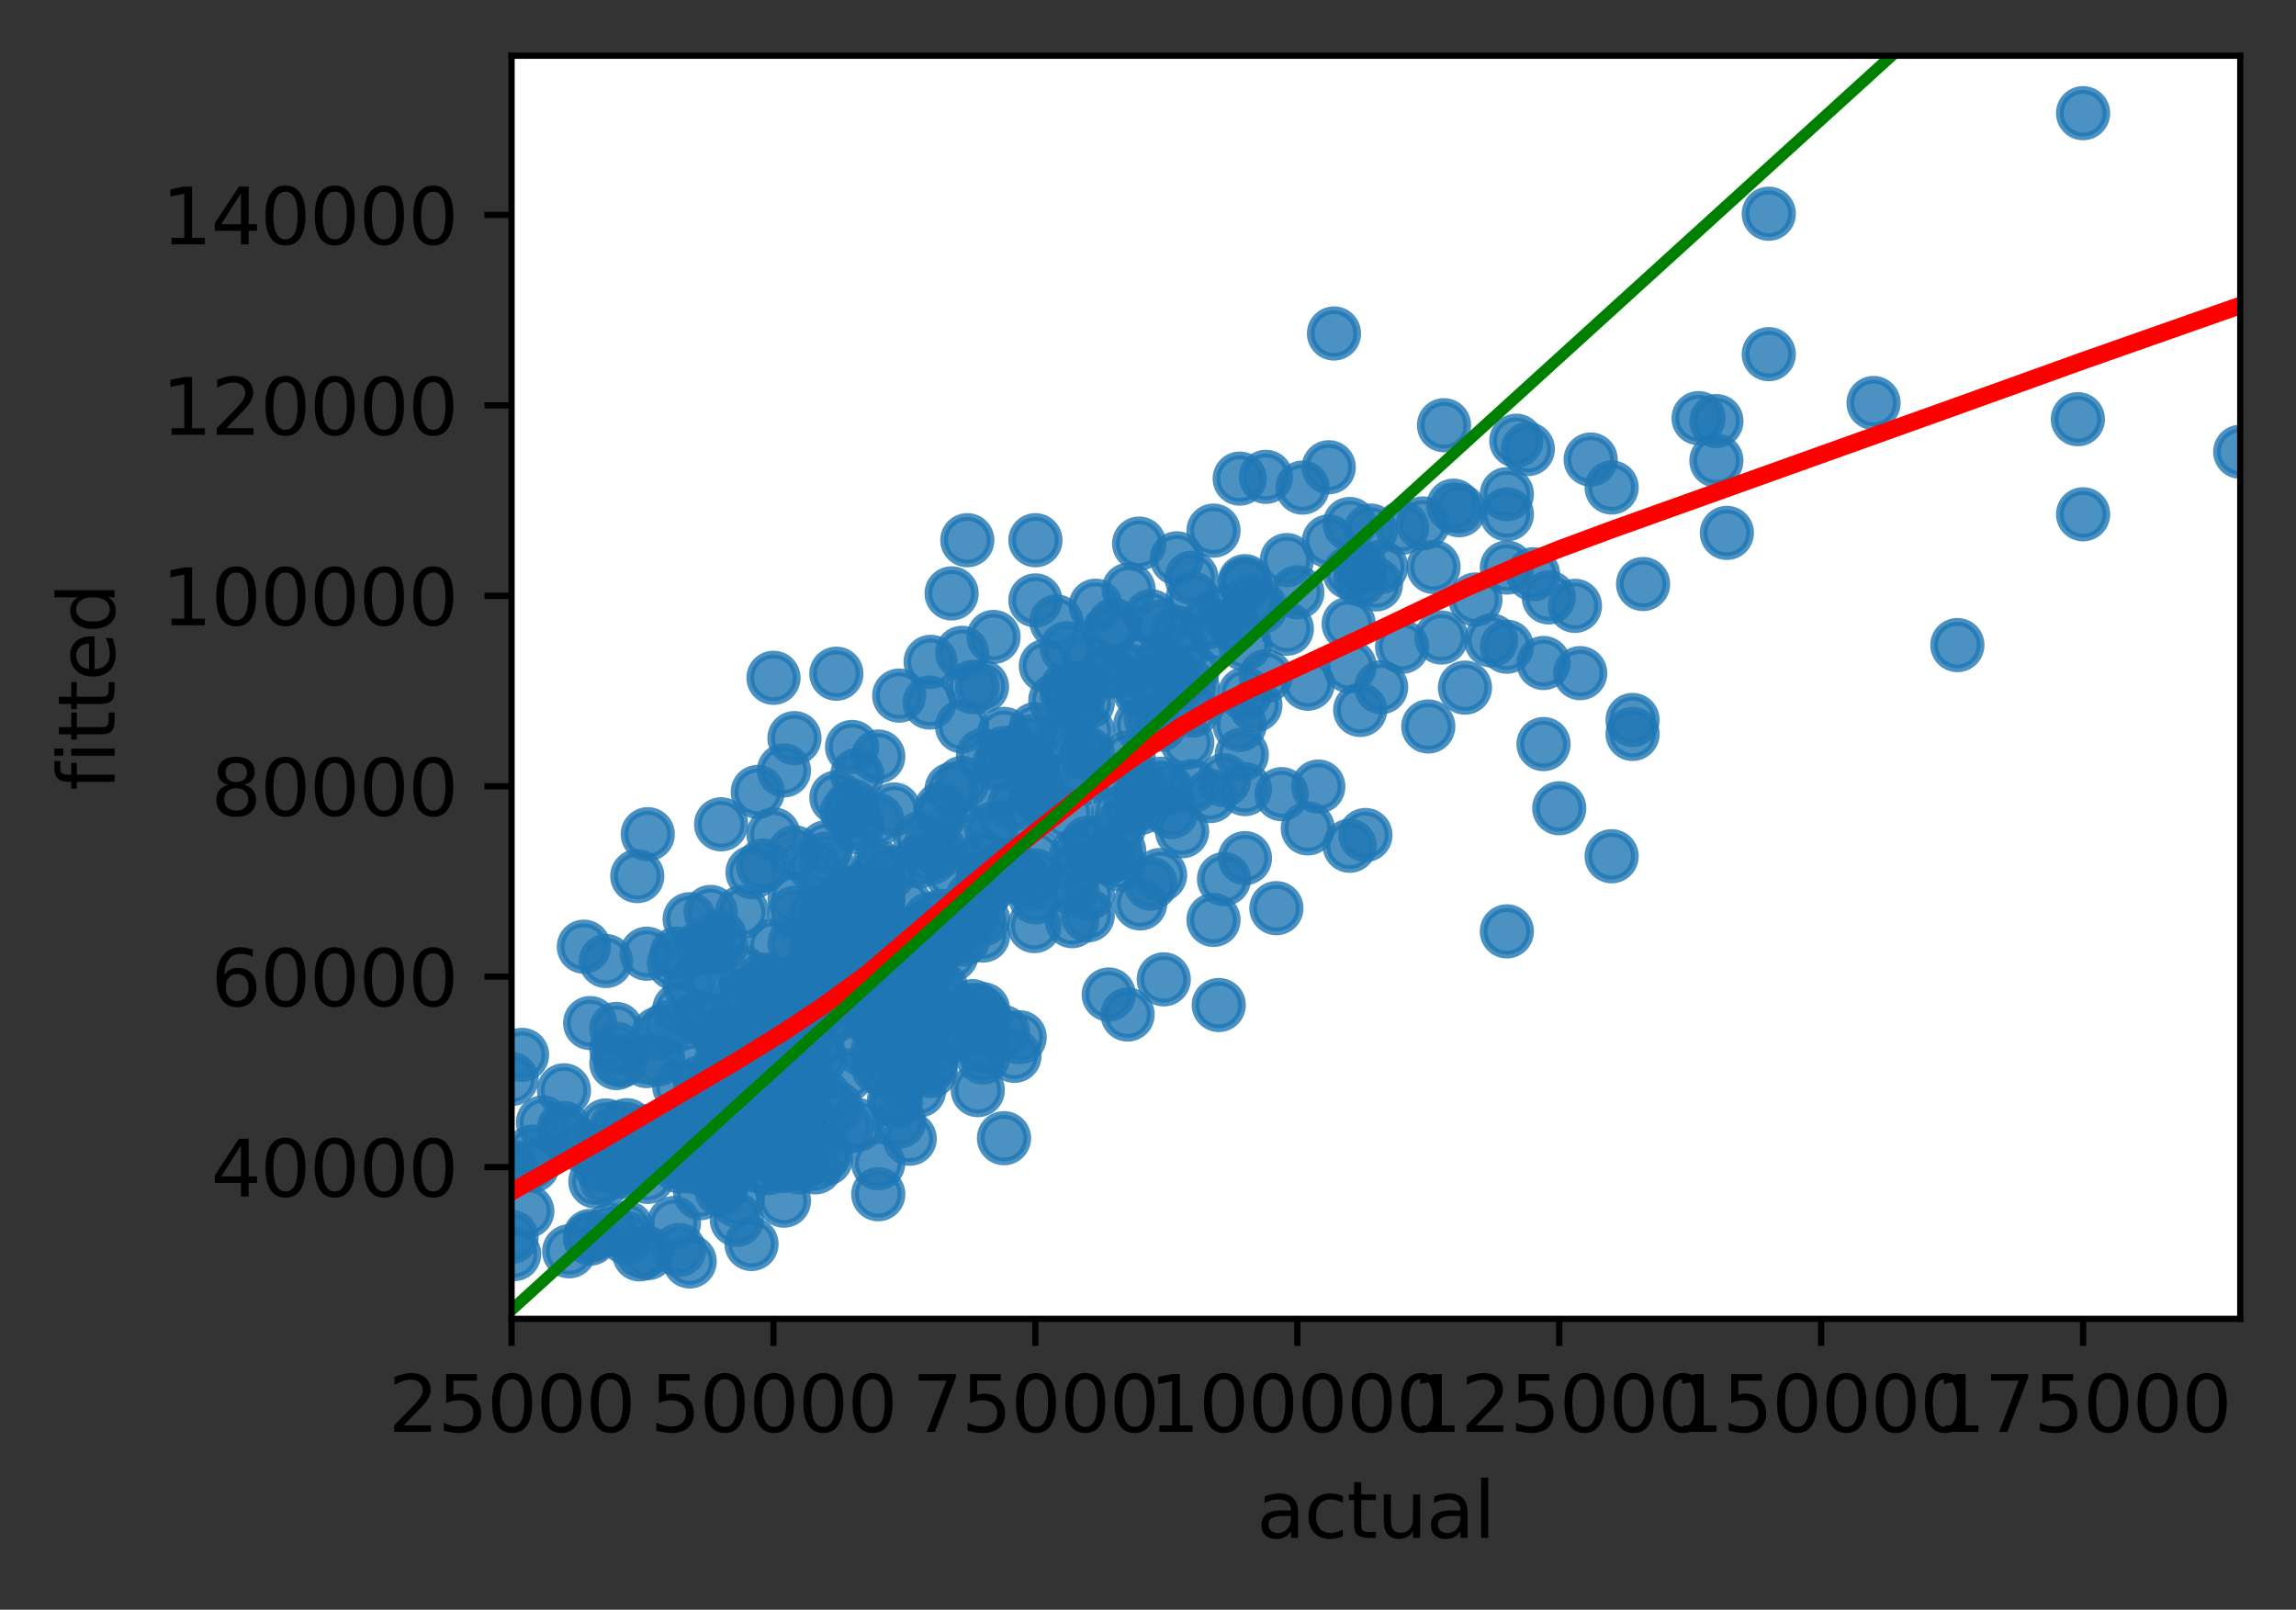 <?xml version="1.0" encoding="utf-8" standalone="no"?>
<!DOCTYPE svg PUBLIC "-//W3C//DTD SVG 1.1//EN"
  "http://www.w3.org/Graphics/SVG/1.1/DTD/svg11.dtd">
<svg height="207.836pt" version="1.1" viewBox="0 0 296.453 207.836" width="296.453pt" xmlns="http://www.w3.org/2000/svg" xmlns:xlink="http://www.w3.org/1999/xlink">
 <rect x="0" y="0" width="296.453" height="207.836" fill="#333333" stroke="none"/>
 <defs>
  <style type="text/css">*{stroke-linecap:butt;stroke-linejoin:round;}</style>
 </defs>
 <g id="figure_1">
  <g id="patch_1">
   <path d="M 0 207.836 
L 296.453 207.836 
L 296.453 0 
L 0 0 
z
" style="fill:none;"/>
  </g>
  <g id="axes_1">
   <g id="patch_2">
    <path d="M 66.053 170.28 
L 289.253 170.28 
L 289.253 7.2 
L 66.053 7.2 
z
" style="fill:#ffffff;"/>
   </g>
   <g id="PathCollection_1">
    <defs>
     <path d="M 0 3 
C 0.796 3 1.559 2.684 2.121 2.121 
C 2.684 1.559 3 0.796 3 0 
C 3 -0.796 2.684 -1.559 2.121 -2.121 
C 1.559 -2.684 0.796 -3 0 -3 
C -0.796 -3 -1.559 -2.684 -2.121 -2.121 
C -2.684 -1.559 -3 -0.796 -3 0 
C -3 0.796 -2.684 1.559 -2.121 2.121 
C -1.559 2.684 -0.796 3 0 3 
z
" id="m731743b1a4" style="stroke:#1f77b4;stroke-opacity:0.8;"/>
    </defs>
    <g clip-path="url(#p08ddeb12d4)">
     <use style="fill:#1f77b4;fill-opacity:0.8;stroke:#1f77b4;stroke-opacity:0.8;" x="89.049" xlink:href="#m731743b1a4" y="118.679"/>
     <use style="fill:#1f77b4;fill-opacity:0.8;stroke:#1f77b4;stroke-opacity:0.8;" x="84.315" xlink:href="#m731743b1a4" y="148.978"/>
     <use style="fill:#1f77b4;fill-opacity:0.8;stroke:#1f77b4;stroke-opacity:0.8;" x="99.195" xlink:href="#m731743b1a4" y="150.824"/>
     <use style="fill:#1f77b4;fill-opacity:0.8;stroke:#1f77b4;stroke-opacity:0.8;" x="114.075" xlink:href="#m731743b1a4" y="121.566"/>
     <use style="fill:#1f77b4;fill-opacity:0.8;stroke:#1f77b4;stroke-opacity:0.8;" x="114.751" xlink:href="#m731743b1a4" y="138.689"/>
     <use style="fill:#1f77b4;fill-opacity:0.8;stroke:#1f77b4;stroke-opacity:0.8;" x="121.515" xlink:href="#m731743b1a4" y="118.25"/>
     <use style="fill:#1f77b4;fill-opacity:0.8;stroke:#1f77b4;stroke-opacity:0.8;" x="121.515" xlink:href="#m731743b1a4" y="104.426"/>
     <use style="fill:#1f77b4;fill-opacity:0.8;stroke:#1f77b4;stroke-opacity:0.8;" x="125.573" xlink:href="#m731743b1a4" y="129.907"/>
     <use style="fill:#1f77b4;fill-opacity:0.8;stroke:#1f77b4;stroke-opacity:0.8;" x="145.593" xlink:href="#m731743b1a4" y="130.99"/>
     <use style="fill:#1f77b4;fill-opacity:0.8;stroke:#1f77b4;stroke-opacity:0.8;" x="151.951" xlink:href="#m731743b1a4" y="72.087"/>
     <use style="fill:#1f77b4;fill-opacity:0.8;stroke:#1f77b4;stroke-opacity:0.8;" x="153.98" xlink:href="#m731743b1a4" y="77.264"/>
     <use style="fill:#1f77b4;fill-opacity:0.8;stroke:#1f77b4;stroke-opacity:0.8;" x="73.493" xlink:href="#m731743b1a4" y="161.559"/>
     <use style="fill:#1f77b4;fill-opacity:0.8;stroke:#1f77b4;stroke-opacity:0.8;" x="68.759" xlink:href="#m731743b1a4" y="148.692"/>
     <use style="fill:#1f77b4;fill-opacity:0.8;stroke:#1f77b4;stroke-opacity:0.8;" x="80.933" xlink:href="#m731743b1a4" y="159.83"/>
     <use style="fill:#1f77b4;fill-opacity:0.8;stroke:#1f77b4;stroke-opacity:0.8;" x="82.286" xlink:href="#m731743b1a4" y="150.722"/>
     <use style="fill:#1f77b4;fill-opacity:0.8;stroke:#1f77b4;stroke-opacity:0.8;" x="83.503" xlink:href="#m731743b1a4" y="137.001"/>
     <use style="fill:#1f77b4;fill-opacity:0.8;stroke:#1f77b4;stroke-opacity:0.8;" x="87.02" xlink:href="#m731743b1a4" y="144.72"/>
     <use style="fill:#1f77b4;fill-opacity:0.8;stroke:#1f77b4;stroke-opacity:0.8;" x="87.359" xlink:href="#m731743b1a4" y="123.121"/>
     <use style="fill:#1f77b4;fill-opacity:0.8;stroke:#1f77b4;stroke-opacity:0.8;" x="93.108" xlink:href="#m731743b1a4" y="153.628"/>
     <use style="fill:#1f77b4;fill-opacity:0.8;stroke:#1f77b4;stroke-opacity:0.8;" x="93.108" xlink:href="#m731743b1a4" y="122.17"/>
     <use style="fill:#1f77b4;fill-opacity:0.8;stroke:#1f77b4;stroke-opacity:0.8;" x="97.842" xlink:href="#m731743b1a4" y="102.246"/>
     <use style="fill:#1f77b4;fill-opacity:0.8;stroke:#1f77b4;stroke-opacity:0.8;" x="121.38" xlink:href="#m731743b1a4" y="109.864"/>
     <use style="fill:#1f77b4;fill-opacity:0.8;stroke:#1f77b4;stroke-opacity:0.8;" x="83.503" xlink:href="#m731743b1a4" y="123.135"/>
     <use style="fill:#1f77b4;fill-opacity:0.8;stroke:#1f77b4;stroke-opacity:0.8;" x="83.639" xlink:href="#m731743b1a4" y="149.266"/>
     <use style="fill:#1f77b4;fill-opacity:0.8;stroke:#1f77b4;stroke-opacity:0.8;" x="89.049" xlink:href="#m731743b1a4" y="144.793"/>
     <use style="fill:#1f77b4;fill-opacity:0.8;stroke:#1f77b4;stroke-opacity:0.8;" x="89.455" xlink:href="#m731743b1a4" y="145.277"/>
     <use style="fill:#1f77b4;fill-opacity:0.8;stroke:#1f77b4;stroke-opacity:0.8;" x="91.079" xlink:href="#m731743b1a4" y="149.85"/>
     <use style="fill:#1f77b4;fill-opacity:0.8;stroke:#1f77b4;stroke-opacity:0.8;" x="91.755" xlink:href="#m731743b1a4" y="122.56"/>
     <use style="fill:#1f77b4;fill-opacity:0.8;stroke:#1f77b4;stroke-opacity:0.8;" x="92.431" xlink:href="#m731743b1a4" y="143.777"/>
     <use style="fill:#1f77b4;fill-opacity:0.8;stroke:#1f77b4;stroke-opacity:0.8;" x="92.972" xlink:href="#m731743b1a4" y="120.955"/>
     <use style="fill:#1f77b4;fill-opacity:0.8;stroke:#1f77b4;stroke-opacity:0.8;" x="93.108" xlink:href="#m731743b1a4" y="152.677"/>
     <use style="fill:#1f77b4;fill-opacity:0.8;stroke:#1f77b4;stroke-opacity:0.8;" x="97.166" xlink:href="#m731743b1a4" y="112.626"/>
     <use style="fill:#1f77b4;fill-opacity:0.8;stroke:#1f77b4;stroke-opacity:0.8;" x="98.519" xlink:href="#m731743b1a4" y="148.978"/>
     <use style="fill:#1f77b4;fill-opacity:0.8;stroke:#1f77b4;stroke-opacity:0.8;" x="101.9" xlink:href="#m731743b1a4" y="146.798"/>
     <use style="fill:#1f77b4;fill-opacity:0.8;stroke:#1f77b4;stroke-opacity:0.8;" x="114.751" xlink:href="#m731743b1a4" y="130.629"/>
     <use style="fill:#1f77b4;fill-opacity:0.8;stroke:#1f77b4;stroke-opacity:0.8;" x="114.751" xlink:href="#m731743b1a4" y="120.832"/>
     <use style="fill:#1f77b4;fill-opacity:0.8;stroke:#1f77b4;stroke-opacity:0.8;" x="115.698" xlink:href="#m731743b1a4" y="142.136"/>
     <use style="fill:#1f77b4;fill-opacity:0.8;stroke:#1f77b4;stroke-opacity:0.8;" x="122.868" xlink:href="#m731743b1a4" y="101.913"/>
     <use style="fill:#1f77b4;fill-opacity:0.8;stroke:#1f77b4;stroke-opacity:0.8;" x="143.159" xlink:href="#m731743b1a4" y="86.719"/>
     <use style="fill:#1f77b4;fill-opacity:0.8;stroke:#1f77b4;stroke-opacity:0.8;" x="105.959" xlink:href="#m731743b1a4" y="136.579"/>
     <use style="fill:#1f77b4;fill-opacity:0.8;stroke:#1f77b4;stroke-opacity:0.8;" x="122.191" xlink:href="#m731743b1a4" y="133.074"/>
     <use style="fill:#1f77b4;fill-opacity:0.8;stroke:#1f77b4;stroke-opacity:0.8;" x="126.926" xlink:href="#m731743b1a4" y="114.165"/>
     <use style="fill:#1f77b4;fill-opacity:0.8;stroke:#1f77b4;stroke-opacity:0.8;" x="143.159" xlink:href="#m731743b1a4" y="128.405"/>
     <use style="fill:#1f77b4;fill-opacity:0.8;stroke:#1f77b4;stroke-opacity:0.8;" x="156.686" xlink:href="#m731743b1a4" y="68.511"/>
     <use style="fill:#1f77b4;fill-opacity:0.8;stroke:#1f77b4;stroke-opacity:0.8;" x="83.639" xlink:href="#m731743b1a4" y="149.637"/>
     <use style="fill:#1f77b4;fill-opacity:0.8;stroke:#1f77b4;stroke-opacity:0.8;" x="91.755" xlink:href="#m731743b1a4" y="148.206"/>
     <use style="fill:#1f77b4;fill-opacity:0.8;stroke:#1f77b4;stroke-opacity:0.8;" x="87.697" xlink:href="#m731743b1a4" y="161.385"/>
     <use style="fill:#1f77b4;fill-opacity:0.8;stroke:#1f77b4;stroke-opacity:0.8;" x="90.402" xlink:href="#m731743b1a4" y="150.854"/>
     <use style="fill:#1f77b4;fill-opacity:0.8;stroke:#1f77b4;stroke-opacity:0.8;" x="97.166" xlink:href="#m731743b1a4" y="132.389"/>
     <use style="fill:#1f77b4;fill-opacity:0.8;stroke:#1f77b4;stroke-opacity:0.8;" x="106.364" xlink:href="#m731743b1a4" y="141.499"/>
     <use style="fill:#1f77b4;fill-opacity:0.8;stroke:#1f77b4;stroke-opacity:0.8;" x="106.635" xlink:href="#m731743b1a4" y="110.87"/>
     <use style="fill:#1f77b4;fill-opacity:0.8;stroke:#1f77b4;stroke-opacity:0.8;" x="109.34" xlink:href="#m731743b1a4" y="145.557"/>
     <use style="fill:#1f77b4;fill-opacity:0.8;stroke:#1f77b4;stroke-opacity:0.8;" x="124.22" xlink:href="#m731743b1a4" y="93.787"/>
     <use style="fill:#1f77b4;fill-opacity:0.8;stroke:#1f77b4;stroke-opacity:0.8;" x="160.744" xlink:href="#m731743b1a4" y="110.795"/>
     <use style="fill:#1f77b4;fill-opacity:0.8;stroke:#1f77b4;stroke-opacity:0.8;" x="83.639" xlink:href="#m731743b1a4" y="107.707"/>
     <use style="fill:#1f77b4;fill-opacity:0.8;stroke:#1f77b4;stroke-opacity:0.8;" x="66.053" xlink:href="#m731743b1a4" y="150.635"/>
     <use style="fill:#1f77b4;fill-opacity:0.8;stroke:#1f77b4;stroke-opacity:0.8;" x="66.385" xlink:href="#m731743b1a4" y="161.923"/>
     <use style="fill:#1f77b4;fill-opacity:0.8;stroke:#1f77b4;stroke-opacity:0.8;" x="107.988" xlink:href="#m731743b1a4" y="86.986"/>
     <use style="fill:#1f77b4;fill-opacity:0.8;stroke:#1f77b4;stroke-opacity:0.8;" x="80.257" xlink:href="#m731743b1a4" y="136.921"/>
     <use style="fill:#1f77b4;fill-opacity:0.8;stroke:#1f77b4;stroke-opacity:0.8;" x="72.817" xlink:href="#m731743b1a4" y="145.641"/>
     <use style="fill:#1f77b4;fill-opacity:0.8;stroke:#1f77b4;stroke-opacity:0.8;" x="97.166" xlink:href="#m731743b1a4" y="140.394"/>
     <use style="fill:#1f77b4;fill-opacity:0.8;stroke:#1f77b4;stroke-opacity:0.8;" x="97.166" xlink:href="#m731743b1a4" y="145.708"/>
     <use style="fill:#1f77b4;fill-opacity:0.8;stroke:#1f77b4;stroke-opacity:0.8;" x="102.577" xlink:href="#m731743b1a4" y="121.791"/>
     <use style="fill:#1f77b4;fill-opacity:0.8;stroke:#1f77b4;stroke-opacity:0.8;" x="105.282" xlink:href="#m731743b1a4" y="135.09"/>
     <use style="fill:#1f77b4;fill-opacity:0.8;stroke:#1f77b4;stroke-opacity:0.8;" x="107.988" xlink:href="#m731743b1a4" y="117.625"/>
     <use style="fill:#1f77b4;fill-opacity:0.8;stroke:#1f77b4;stroke-opacity:0.8;" x="113.399" xlink:href="#m731743b1a4" y="116.596"/>
     <use style="fill:#1f77b4;fill-opacity:0.8;stroke:#1f77b4;stroke-opacity:0.8;" x="113.399" xlink:href="#m731743b1a4" y="111.898"/>
     <use style="fill:#1f77b4;fill-opacity:0.8;stroke:#1f77b4;stroke-opacity:0.8;" x="122.868" xlink:href="#m731743b1a4" y="112.808"/>
     <use style="fill:#1f77b4;fill-opacity:0.8;stroke:#1f77b4;stroke-opacity:0.8;" x="95.813" xlink:href="#m731743b1a4" y="148.209"/>
     <use style="fill:#1f77b4;fill-opacity:0.8;stroke:#1f77b4;stroke-opacity:0.8;" x="126.926" xlink:href="#m731743b1a4" y="118.694"/>
     <use style="fill:#1f77b4;fill-opacity:0.8;stroke:#1f77b4;stroke-opacity:0.8;" x="93.108" xlink:href="#m731743b1a4" y="138.127"/>
     <use style="fill:#1f77b4;fill-opacity:0.8;stroke:#1f77b4;stroke-opacity:0.8;" x="101.224" xlink:href="#m731743b1a4" y="135.668"/>
     <use style="fill:#1f77b4;fill-opacity:0.8;stroke:#1f77b4;stroke-opacity:0.8;" x="76.199" xlink:href="#m731743b1a4" y="159.931"/>
     <use style="fill:#1f77b4;fill-opacity:0.8;stroke:#1f77b4;stroke-opacity:0.8;" x="78.228" xlink:href="#m731743b1a4" y="145.314"/>
     <use style="fill:#1f77b4;fill-opacity:0.8;stroke:#1f77b4;stroke-opacity:0.8;" x="79.58" xlink:href="#m731743b1a4" y="135.407"/>
     <use style="fill:#1f77b4;fill-opacity:0.8;stroke:#1f77b4;stroke-opacity:0.8;" x="80.933" xlink:href="#m731743b1a4" y="158.522"/>
     <use style="fill:#1f77b4;fill-opacity:0.8;stroke:#1f77b4;stroke-opacity:0.8;" x="93.108" xlink:href="#m731743b1a4" y="150.429"/>
     <use style="fill:#1f77b4;fill-opacity:0.8;stroke:#1f77b4;stroke-opacity:0.8;" x="95.813" xlink:href="#m731743b1a4" y="117.755"/>
     <use style="fill:#1f77b4;fill-opacity:0.8;stroke:#1f77b4;stroke-opacity:0.8;" x="106.635" xlink:href="#m731743b1a4" y="117.79"/>
     <use style="fill:#1f77b4;fill-opacity:0.8;stroke:#1f77b4;stroke-opacity:0.8;" x="118.674" xlink:href="#m731743b1a4" y="111.238"/>
     <use style="fill:#1f77b4;fill-opacity:0.8;stroke:#1f77b4;stroke-opacity:0.8;" x="99.871" xlink:href="#m731743b1a4" y="122.089"/>
     <use style="fill:#1f77b4;fill-opacity:0.8;stroke:#1f77b4;stroke-opacity:0.8;" x="79.58" xlink:href="#m731743b1a4" y="149.749"/>
     <use style="fill:#1f77b4;fill-opacity:0.8;stroke:#1f77b4;stroke-opacity:0.8;" x="99.871" xlink:href="#m731743b1a4" y="140.191"/>
     <use style="fill:#1f77b4;fill-opacity:0.8;stroke:#1f77b4;stroke-opacity:0.8;" x="90.402" xlink:href="#m731743b1a4" y="131.542"/>
     <use style="fill:#1f77b4;fill-opacity:0.8;stroke:#1f77b4;stroke-opacity:0.8;" x="107.311" xlink:href="#m731743b1a4" y="129.628"/>
     <use style="fill:#1f77b4;fill-opacity:0.8;stroke:#1f77b4;stroke-opacity:0.8;" x="109.34" xlink:href="#m731743b1a4" y="115.326"/>
     <use style="fill:#1f77b4;fill-opacity:0.8;stroke:#1f77b4;stroke-opacity:0.8;" x="113.399" xlink:href="#m731743b1a4" y="118.227"/>
     <use style="fill:#1f77b4;fill-opacity:0.8;stroke:#1f77b4;stroke-opacity:0.8;" x="137.748" xlink:href="#m731743b1a4" y="105.029"/>
     <use style="fill:#1f77b4;fill-opacity:0.8;stroke:#1f77b4;stroke-opacity:0.8;" x="79.58" xlink:href="#m731743b1a4" y="148.119"/>
     <use style="fill:#1f77b4;fill-opacity:0.8;stroke:#1f77b4;stroke-opacity:0.8;" x="91.755" xlink:href="#m731743b1a4" y="140.697"/>
     <use style="fill:#1f77b4;fill-opacity:0.8;stroke:#1f77b4;stroke-opacity:0.8;" x="95.813" xlink:href="#m731743b1a4" y="125.496"/>
     <use style="fill:#1f77b4;fill-opacity:0.8;stroke:#1f77b4;stroke-opacity:0.8;" x="110.693" xlink:href="#m731743b1a4" y="106.807"/>
     <use style="fill:#1f77b4;fill-opacity:0.8;stroke:#1f77b4;stroke-opacity:0.8;" x="252.729" xlink:href="#m731743b1a4" y="83.288"/>
     <use style="fill:#1f77b4;fill-opacity:0.8;stroke:#1f77b4;stroke-opacity:0.8;" x="205.384" xlink:href="#m731743b1a4" y="59.335"/>
     <use style="fill:#1f77b4;fill-opacity:0.8;stroke:#1f77b4;stroke-opacity:0.8;" x="199.297" xlink:href="#m731743b1a4" y="96.072"/>
     <use style="fill:#1f77b4;fill-opacity:0.8;stroke:#1f77b4;stroke-opacity:0.8;" x="84.991" xlink:href="#m731743b1a4" y="136.771"/>
     <use style="fill:#1f77b4;fill-opacity:0.8;stroke:#1f77b4;stroke-opacity:0.8;" x="105.147" xlink:href="#m731743b1a4" y="117.761"/>
     <use style="fill:#1f77b4;fill-opacity:0.8;stroke:#1f77b4;stroke-opacity:0.8;" x="113.263" xlink:href="#m731743b1a4" y="105.84"/>
     <use style="fill:#1f77b4;fill-opacity:0.8;stroke:#1f77b4;stroke-opacity:0.8;" x="79.58" xlink:href="#m731743b1a4" y="145.612"/>
     <use style="fill:#1f77b4;fill-opacity:0.8;stroke:#1f77b4;stroke-opacity:0.8;" x="90.402" xlink:href="#m731743b1a4" y="154.057"/>
     <use style="fill:#1f77b4;fill-opacity:0.8;stroke:#1f77b4;stroke-opacity:0.8;" x="109.34" xlink:href="#m731743b1a4" y="104.851"/>
     <use style="fill:#1f77b4;fill-opacity:0.8;stroke:#1f77b4;stroke-opacity:0.8;" x="139.1" xlink:href="#m731743b1a4" y="99.768"/>
     <use style="fill:#1f77b4;fill-opacity:0.8;stroke:#1f77b4;stroke-opacity:0.8;" x="201.326" xlink:href="#m731743b1a4" y="104.356"/>
     <use style="fill:#1f77b4;fill-opacity:0.8;stroke:#1f77b4;stroke-opacity:0.8;" x="210.795" xlink:href="#m731743b1a4" y="94.759"/>
     <use style="fill:#1f77b4;fill-opacity:0.8;stroke:#1f77b4;stroke-opacity:0.8;" x="110.693" xlink:href="#m731743b1a4" y="106.281"/>
     <use style="fill:#1f77b4;fill-opacity:0.8;stroke:#1f77b4;stroke-opacity:0.8;" x="90.402" xlink:href="#m731743b1a4" y="146.362"/>
     <use style="fill:#1f77b4;fill-opacity:0.8;stroke:#1f77b4;stroke-opacity:0.8;" x="97.166" xlink:href="#m731743b1a4" y="142.89"/>
     <use style="fill:#1f77b4;fill-opacity:0.8;stroke:#1f77b4;stroke-opacity:0.8;" x="111.369" xlink:href="#m731743b1a4" y="122.437"/>
     <use style="fill:#1f77b4;fill-opacity:0.8;stroke:#1f77b4;stroke-opacity:0.8;" x="130.984" xlink:href="#m731743b1a4" y="113.153"/>
     <use style="fill:#1f77b4;fill-opacity:0.8;stroke:#1f77b4;stroke-opacity:0.8;" x="118.133" xlink:href="#m731743b1a4" y="137.819"/>
     <use style="fill:#1f77b4;fill-opacity:0.8;stroke:#1f77b4;stroke-opacity:0.8;" x="90.402" xlink:href="#m731743b1a4" y="150.257"/>
     <use style="fill:#1f77b4;fill-opacity:0.8;stroke:#1f77b4;stroke-opacity:0.8;" x="95.137" xlink:href="#m731743b1a4" y="155.02"/>
     <use style="fill:#1f77b4;fill-opacity:0.8;stroke:#1f77b4;stroke-opacity:0.8;" x="156.686" xlink:href="#m731743b1a4" y="118.776"/>
     <use style="fill:#1f77b4;fill-opacity:0.8;stroke:#1f77b4;stroke-opacity:0.8;" x="133.689" xlink:href="#m731743b1a4" y="113.047"/>
     <use style="fill:#1f77b4;fill-opacity:0.8;stroke:#1f77b4;stroke-opacity:0.8;" x="133.689" xlink:href="#m731743b1a4" y="100.408"/>
     <use style="fill:#1f77b4;fill-opacity:0.8;stroke:#1f77b4;stroke-opacity:0.8;" x="147.217" xlink:href="#m731743b1a4" y="116.645"/>
     <use style="fill:#1f77b4;fill-opacity:0.8;stroke:#1f77b4;stroke-opacity:0.8;" x="158.039" xlink:href="#m731743b1a4" y="113.501"/>
     <use style="fill:#1f77b4;fill-opacity:0.8;stroke:#1f77b4;stroke-opacity:0.8;" x="160.068" xlink:href="#m731743b1a4" y="93.591"/>
     <use style="fill:#1f77b4;fill-opacity:0.8;stroke:#1f77b4;stroke-opacity:0.8;" x="176.3" xlink:href="#m731743b1a4" y="107.813"/>
     <use style="fill:#1f77b4;fill-opacity:0.8;stroke:#1f77b4;stroke-opacity:0.8;" x="189.151" xlink:href="#m731743b1a4" y="88.782"/>
     <use style="fill:#1f77b4;fill-opacity:0.8;stroke:#1f77b4;stroke-opacity:0.8;" x="115.428" xlink:href="#m731743b1a4" y="142.016"/>
     <use style="fill:#1f77b4;fill-opacity:0.8;stroke:#1f77b4;stroke-opacity:0.8;" x="140.453" xlink:href="#m731743b1a4" y="85.234"/>
     <use style="fill:#1f77b4;fill-opacity:0.8;stroke:#1f77b4;stroke-opacity:0.8;" x="82.286" xlink:href="#m731743b1a4" y="147.234"/>
     <use style="fill:#1f77b4;fill-opacity:0.8;stroke:#1f77b4;stroke-opacity:0.8;" x="112.722" xlink:href="#m731743b1a4" y="129.785"/>
     <use style="fill:#1f77b4;fill-opacity:0.8;stroke:#1f77b4;stroke-opacity:0.8;" x="126.926" xlink:href="#m731743b1a4" y="136.534"/>
     <use style="fill:#1f77b4;fill-opacity:0.8;stroke:#1f77b4;stroke-opacity:0.8;" x="160.744" xlink:href="#m731743b1a4" y="101.882"/>
     <use style="fill:#1f77b4;fill-opacity:0.8;stroke:#1f77b4;stroke-opacity:0.8;" x="190.504" xlink:href="#m731743b1a4" y="77.407"/>
     <use style="fill:#1f77b4;fill-opacity:0.8;stroke:#1f77b4;stroke-opacity:0.8;" x="197.944" xlink:href="#m731743b1a4" y="74.149"/>
     <use style="fill:#1f77b4;fill-opacity:0.8;stroke:#1f77b4;stroke-opacity:0.8;" x="199.297" xlink:href="#m731743b1a4" y="85.603"/>
     <use style="fill:#1f77b4;fill-opacity:0.8;stroke:#1f77b4;stroke-opacity:0.8;" x="204.031" xlink:href="#m731743b1a4" y="86.913"/>
     <use style="fill:#1f77b4;fill-opacity:0.8;stroke:#1f77b4;stroke-opacity:0.8;" x="79.58" xlink:href="#m731743b1a4" y="137.255"/>
     <use style="fill:#1f77b4;fill-opacity:0.8;stroke:#1f77b4;stroke-opacity:0.8;" x="92.431" xlink:href="#m731743b1a4" y="139.319"/>
     <use style="fill:#1f77b4;fill-opacity:0.8;stroke:#1f77b4;stroke-opacity:0.8;" x="99.736" xlink:href="#m731743b1a4" y="142.963"/>
     <use style="fill:#1f77b4;fill-opacity:0.8;stroke:#1f77b4;stroke-opacity:0.8;" x="100.548" xlink:href="#m731743b1a4" y="136.943"/>
     <use style="fill:#1f77b4;fill-opacity:0.8;stroke:#1f77b4;stroke-opacity:0.8;" x="120.162" xlink:href="#m731743b1a4" y="137.336"/>
     <use style="fill:#1f77b4;fill-opacity:0.8;stroke:#1f77b4;stroke-opacity:0.8;" x="153.98" xlink:href="#m731743b1a4" y="88.731"/>
     <use style="fill:#1f77b4;fill-opacity:0.8;stroke:#1f77b4;stroke-opacity:0.8;" x="94.46" xlink:href="#m731743b1a4" y="137.052"/>
     <use style="fill:#1f77b4;fill-opacity:0.8;stroke:#1f77b4;stroke-opacity:0.8;" x="79.58" xlink:href="#m731743b1a4" y="132.848"/>
     <use style="fill:#1f77b4;fill-opacity:0.8;stroke:#1f77b4;stroke-opacity:0.8;" x="68.082" xlink:href="#m731743b1a4" y="156.385"/>
     <use style="fill:#1f77b4;fill-opacity:0.8;stroke:#1f77b4;stroke-opacity:0.8;" x="90.402" xlink:href="#m731743b1a4" y="139.755"/>
     <use style="fill:#1f77b4;fill-opacity:0.8;stroke:#1f77b4;stroke-opacity:0.8;" x="107.988" xlink:href="#m731743b1a4" y="143.025"/>
     <use style="fill:#1f77b4;fill-opacity:0.8;stroke:#1f77b4;stroke-opacity:0.8;" x="86.344" xlink:href="#m731743b1a4" y="132.63"/>
     <use style="fill:#1f77b4;fill-opacity:0.8;stroke:#1f77b4;stroke-opacity:0.8;" x="101.224" xlink:href="#m731743b1a4" y="99.47"/>
     <use style="fill:#1f77b4;fill-opacity:0.8;stroke:#1f77b4;stroke-opacity:0.8;" x="101.224" xlink:href="#m731743b1a4" y="155.02"/>
     <use style="fill:#1f77b4;fill-opacity:0.8;stroke:#1f77b4;stroke-opacity:0.8;" x="109.679" xlink:href="#m731743b1a4" y="122.474"/>
     <use style="fill:#1f77b4;fill-opacity:0.8;stroke:#1f77b4;stroke-opacity:0.8;" x="91.755" xlink:href="#m731743b1a4" y="117.745"/>
     <use style="fill:#1f77b4;fill-opacity:0.8;stroke:#1f77b4;stroke-opacity:0.8;" x="114.751" xlink:href="#m731743b1a4" y="127.064"/>
     <use style="fill:#1f77b4;fill-opacity:0.8;stroke:#1f77b4;stroke-opacity:0.8;" x="116.104" xlink:href="#m731743b1a4" y="89.809"/>
     <use style="fill:#1f77b4;fill-opacity:0.8;stroke:#1f77b4;stroke-opacity:0.8;" x="140.453" xlink:href="#m731743b1a4" y="90.734"/>
     <use style="fill:#1f77b4;fill-opacity:0.8;stroke:#1f77b4;stroke-opacity:0.8;" x="99.871" xlink:href="#m731743b1a4" y="133.797"/>
     <use style="fill:#1f77b4;fill-opacity:0.8;stroke:#1f77b4;stroke-opacity:0.8;" x="113.263" xlink:href="#m731743b1a4" y="135.845"/>
     <use style="fill:#1f77b4;fill-opacity:0.8;stroke:#1f77b4;stroke-opacity:0.8;" x="80.257" xlink:href="#m731743b1a4" y="151.246"/>
     <use style="fill:#1f77b4;fill-opacity:0.8;stroke:#1f77b4;stroke-opacity:0.8;" x="82.286" xlink:href="#m731743b1a4" y="113.117"/>
     <use style="fill:#1f77b4;fill-opacity:0.8;stroke:#1f77b4;stroke-opacity:0.8;" x="89.049" xlink:href="#m731743b1a4" y="143.412"/>
     <use style="fill:#1f77b4;fill-opacity:0.8;stroke:#1f77b4;stroke-opacity:0.8;" x="97.166" xlink:href="#m731743b1a4" y="147.816"/>
     <use style="fill:#1f77b4;fill-opacity:0.8;stroke:#1f77b4;stroke-opacity:0.8;" x="113.399" xlink:href="#m731743b1a4" y="115.448"/>
     <use style="fill:#1f77b4;fill-opacity:0.8;stroke:#1f77b4;stroke-opacity:0.8;" x="113.399" xlink:href="#m731743b1a4" y="120.997"/>
     <use style="fill:#1f77b4;fill-opacity:0.8;stroke:#1f77b4;stroke-opacity:0.8;" x="113.399" xlink:href="#m731743b1a4" y="132.474"/>
     <use style="fill:#1f77b4;fill-opacity:0.8;stroke:#1f77b4;stroke-opacity:0.8;" x="116.104" xlink:href="#m731743b1a4" y="144.813"/>
     <use style="fill:#1f77b4;fill-opacity:0.8;stroke:#1f77b4;stroke-opacity:0.8;" x="117.457" xlink:href="#m731743b1a4" y="147.026"/>
     <use style="fill:#1f77b4;fill-opacity:0.8;stroke:#1f77b4;stroke-opacity:0.8;" x="118.674" xlink:href="#m731743b1a4" y="121.57"/>
     <use style="fill:#1f77b4;fill-opacity:0.8;stroke:#1f77b4;stroke-opacity:0.8;" x="208.089" xlink:href="#m731743b1a4" y="110.554"/>
     <use style="fill:#1f77b4;fill-opacity:0.8;stroke:#1f77b4;stroke-opacity:0.8;" x="66.053" xlink:href="#m731743b1a4" y="159.7"/>
     <use style="fill:#1f77b4;fill-opacity:0.8;stroke:#1f77b4;stroke-opacity:0.8;" x="99.871" xlink:href="#m731743b1a4" y="137.394"/>
     <use style="fill:#1f77b4;fill-opacity:0.8;stroke:#1f77b4;stroke-opacity:0.8;" x="103.794" xlink:href="#m731743b1a4" y="128.246"/>
     <use style="fill:#1f77b4;fill-opacity:0.8;stroke:#1f77b4;stroke-opacity:0.8;" x="116.104" xlink:href="#m731743b1a4" y="123.714"/>
     <use style="fill:#1f77b4;fill-opacity:0.8;stroke:#1f77b4;stroke-opacity:0.8;" x="131.66" xlink:href="#m731743b1a4" y="133.929"/>
     <use style="fill:#1f77b4;fill-opacity:0.8;stroke:#1f77b4;stroke-opacity:0.8;" x="83.639" xlink:href="#m731743b1a4" y="151.958"/>
     <use style="fill:#1f77b4;fill-opacity:0.8;stroke:#1f77b4;stroke-opacity:0.8;" x="94.46" xlink:href="#m731743b1a4" y="133.967"/>
     <use style="fill:#1f77b4;fill-opacity:0.8;stroke:#1f77b4;stroke-opacity:0.8;" x="97.166" xlink:href="#m731743b1a4" y="144.108"/>
     <use style="fill:#1f77b4;fill-opacity:0.8;stroke:#1f77b4;stroke-opacity:0.8;" x="103.253" xlink:href="#m731743b1a4" y="143.888"/>
     <use style="fill:#1f77b4;fill-opacity:0.8;stroke:#1f77b4;stroke-opacity:0.8;" x="75.522" xlink:href="#m731743b1a4" y="148.111"/>
     <use style="fill:#1f77b4;fill-opacity:0.8;stroke:#1f77b4;stroke-opacity:0.8;" x="83.639" xlink:href="#m731743b1a4" y="161.792"/>
     <use style="fill:#1f77b4;fill-opacity:0.8;stroke:#1f77b4;stroke-opacity:0.8;" x="94.46" xlink:href="#m731743b1a4" y="148.334"/>
     <use style="fill:#1f77b4;fill-opacity:0.8;stroke:#1f77b4;stroke-opacity:0.8;" x="99.871" xlink:href="#m731743b1a4" y="136.165"/>
     <use style="fill:#1f77b4;fill-opacity:0.8;stroke:#1f77b4;stroke-opacity:0.8;" x="110.017" xlink:href="#m731743b1a4" y="96.444"/>
     <use style="fill:#1f77b4;fill-opacity:0.8;stroke:#1f77b4;stroke-opacity:0.8;" x="126.926" xlink:href="#m731743b1a4" y="130.31"/>
     <use style="fill:#1f77b4;fill-opacity:0.8;stroke:#1f77b4;stroke-opacity:0.8;" x="126.791" xlink:href="#m731743b1a4" y="88.649"/>
     <use style="fill:#1f77b4;fill-opacity:0.8;stroke:#1f77b4;stroke-opacity:0.8;" x="133.013" xlink:href="#m731743b1a4" y="114.18"/>
     <use style="fill:#1f77b4;fill-opacity:0.8;stroke:#1f77b4;stroke-opacity:0.8;" x="89.049" xlink:href="#m731743b1a4" y="146.117"/>
     <use style="fill:#1f77b4;fill-opacity:0.8;stroke:#1f77b4;stroke-opacity:0.8;" x="113.399" xlink:href="#m731743b1a4" y="150.194"/>
     <use style="fill:#1f77b4;fill-opacity:0.8;stroke:#1f77b4;stroke-opacity:0.8;" x="99.871" xlink:href="#m731743b1a4" y="138.709"/>
     <use style="fill:#1f77b4;fill-opacity:0.8;stroke:#1f77b4;stroke-opacity:0.8;" x="110.693" xlink:href="#m731743b1a4" y="145.244"/>
     <use style="fill:#1f77b4;fill-opacity:0.8;stroke:#1f77b4;stroke-opacity:0.8;" x="118.674" xlink:href="#m731743b1a4" y="140.802"/>
     <use style="fill:#1f77b4;fill-opacity:0.8;stroke:#1f77b4;stroke-opacity:0.8;" x="70.111" xlink:href="#m731743b1a4" y="144.911"/>
     <use style="fill:#1f77b4;fill-opacity:0.8;stroke:#1f77b4;stroke-opacity:0.8;" x="105.282" xlink:href="#m731743b1a4" y="122.453"/>
     <use style="fill:#1f77b4;fill-opacity:0.8;stroke:#1f77b4;stroke-opacity:0.8;" x="92.702" xlink:href="#m731743b1a4" y="133.506"/>
     <use style="fill:#1f77b4;fill-opacity:0.8;stroke:#1f77b4;stroke-opacity:0.8;" x="95.813" xlink:href="#m731743b1a4" y="141.683"/>
     <use style="fill:#1f77b4;fill-opacity:0.8;stroke:#1f77b4;stroke-opacity:0.8;" x="99.871" xlink:href="#m731743b1a4" y="140.02"/>
     <use style="fill:#1f77b4;fill-opacity:0.8;stroke:#1f77b4;stroke-opacity:0.8;" x="109.679" xlink:href="#m731743b1a4" y="123.237"/>
     <use style="fill:#1f77b4;fill-opacity:0.8;stroke:#1f77b4;stroke-opacity:0.8;" x="122.868" xlink:href="#m731743b1a4" y="129.842"/>
     <use style="fill:#1f77b4;fill-opacity:0.8;stroke:#1f77b4;stroke-opacity:0.8;" x="103.253" xlink:href="#m731743b1a4" y="135.061"/>
     <use style="fill:#1f77b4;fill-opacity:0.8;stroke:#1f77b4;stroke-opacity:0.8;" x="89.049" xlink:href="#m731743b1a4" y="143.936"/>
     <use style="fill:#1f77b4;fill-opacity:0.8;stroke:#1f77b4;stroke-opacity:0.8;" x="110.017" xlink:href="#m731743b1a4" y="104.006"/>
     <use style="fill:#1f77b4;fill-opacity:0.8;stroke:#1f77b4;stroke-opacity:0.8;" x="76.875" xlink:href="#m731743b1a4" y="152.553"/>
     <use style="fill:#1f77b4;fill-opacity:0.8;stroke:#1f77b4;stroke-opacity:0.8;" x="78.769" xlink:href="#m731743b1a4" y="158.791"/>
     <use style="fill:#1f77b4;fill-opacity:0.8;stroke:#1f77b4;stroke-opacity:0.8;" x="86.344" xlink:href="#m731743b1a4" y="146.9"/>
     <use style="fill:#1f77b4;fill-opacity:0.8;stroke:#1f77b4;stroke-opacity:0.8;" x="87.02" xlink:href="#m731743b1a4" y="124.368"/>
     <use style="fill:#1f77b4;fill-opacity:0.8;stroke:#1f77b4;stroke-opacity:0.8;" x="95.137" xlink:href="#m731743b1a4" y="157.505"/>
     <use style="fill:#1f77b4;fill-opacity:0.8;stroke:#1f77b4;stroke-opacity:0.8;" x="102.577" xlink:href="#m731743b1a4" y="133.837"/>
     <use style="fill:#1f77b4;fill-opacity:0.8;stroke:#1f77b4;stroke-opacity:0.8;" x="103.929" xlink:href="#m731743b1a4" y="143.252"/>
     <use style="fill:#1f77b4;fill-opacity:0.8;stroke:#1f77b4;stroke-opacity:0.8;" x="105.147" xlink:href="#m731743b1a4" y="111.821"/>
     <use style="fill:#1f77b4;fill-opacity:0.8;stroke:#1f77b4;stroke-opacity:0.8;" x="99.871" xlink:href="#m731743b1a4" y="141.684"/>
     <use style="fill:#1f77b4;fill-opacity:0.8;stroke:#1f77b4;stroke-opacity:0.8;" x="107.311" xlink:href="#m731743b1a4" y="122.365"/>
     <use style="fill:#1f77b4;fill-opacity:0.8;stroke:#1f77b4;stroke-opacity:0.8;" x="107.988" xlink:href="#m731743b1a4" y="131.081"/>
     <use style="fill:#1f77b4;fill-opacity:0.8;stroke:#1f77b4;stroke-opacity:0.8;" x="113.399" xlink:href="#m731743b1a4" y="127.011"/>
     <use style="fill:#1f77b4;fill-opacity:0.8;stroke:#1f77b4;stroke-opacity:0.8;" x="113.399" xlink:href="#m731743b1a4" y="154.189"/>
     <use style="fill:#1f77b4;fill-opacity:0.8;stroke:#1f77b4;stroke-opacity:0.8;" x="126.249" xlink:href="#m731743b1a4" y="140.749"/>
     <use style="fill:#1f77b4;fill-opacity:0.8;stroke:#1f77b4;stroke-opacity:0.8;" x="129.631" xlink:href="#m731743b1a4" y="146.956"/>
     <use style="fill:#1f77b4;fill-opacity:0.8;stroke:#1f77b4;stroke-opacity:0.8;" x="157.362" xlink:href="#m731743b1a4" y="129.761"/>
     <use style="fill:#1f77b4;fill-opacity:0.8;stroke:#1f77b4;stroke-opacity:0.8;" x="87.02" xlink:href="#m731743b1a4" y="157.91"/>
     <use style="fill:#1f77b4;fill-opacity:0.8;stroke:#1f77b4;stroke-opacity:0.8;" x="89.049" xlink:href="#m731743b1a4" y="162.867"/>
     <use style="fill:#1f77b4;fill-opacity:0.8;stroke:#1f77b4;stroke-opacity:0.8;" x="97.031" xlink:href="#m731743b1a4" y="160.615"/>
     <use style="fill:#1f77b4;fill-opacity:0.8;stroke:#1f77b4;stroke-opacity:0.8;" x="102.577" xlink:href="#m731743b1a4" y="143.759"/>
     <use style="fill:#1f77b4;fill-opacity:0.8;stroke:#1f77b4;stroke-opacity:0.8;" x="116.104" xlink:href="#m731743b1a4" y="128.156"/>
     <use style="fill:#1f77b4;fill-opacity:0.8;stroke:#1f77b4;stroke-opacity:0.8;" x="87.697" xlink:href="#m731743b1a4" y="150.591"/>
     <use style="fill:#1f77b4;fill-opacity:0.8;stroke:#1f77b4;stroke-opacity:0.8;" x="219.317" xlink:href="#m731743b1a4" y="53.988"/>
     <use style="fill:#1f77b4;fill-opacity:0.8;stroke:#1f77b4;stroke-opacity:0.8;" x="89.049" xlink:href="#m731743b1a4" y="150.593"/>
     <use style="fill:#1f77b4;fill-opacity:0.8;stroke:#1f77b4;stroke-opacity:0.8;" x="95.813" xlink:href="#m731743b1a4" y="137.32"/>
     <use style="fill:#1f77b4;fill-opacity:0.8;stroke:#1f77b4;stroke-opacity:0.8;" x="119.486" xlink:href="#m731743b1a4" y="132.741"/>
     <use style="fill:#1f77b4;fill-opacity:0.8;stroke:#1f77b4;stroke-opacity:0.8;" x="94.46" xlink:href="#m731743b1a4" y="150.723"/>
     <use style="fill:#1f77b4;fill-opacity:0.8;stroke:#1f77b4;stroke-opacity:0.8;" x="110.693" xlink:href="#m731743b1a4" y="100.042"/>
     <use style="fill:#1f77b4;fill-opacity:0.8;stroke:#1f77b4;stroke-opacity:0.8;" x="127.061" xlink:href="#m731743b1a4" y="132.575"/>
     <use style="fill:#1f77b4;fill-opacity:0.8;stroke:#1f77b4;stroke-opacity:0.8;" x="138.424" xlink:href="#m731743b1a4" y="114.702"/>
     <use style="fill:#1f77b4;fill-opacity:0.8;stroke:#1f77b4;stroke-opacity:0.8;" x="150.26" xlink:href="#m731743b1a4" y="126.447"/>
     <use style="fill:#1f77b4;fill-opacity:0.8;stroke:#1f77b4;stroke-opacity:0.8;" x="128.008" xlink:href="#m731743b1a4" y="107.044"/>
     <use style="fill:#1f77b4;fill-opacity:0.8;stroke:#1f77b4;stroke-opacity:0.8;" x="107.988" xlink:href="#m731743b1a4" y="117.111"/>
     <use style="fill:#1f77b4;fill-opacity:0.8;stroke:#1f77b4;stroke-opacity:0.8;" x="97.166" xlink:href="#m731743b1a4" y="135.392"/>
     <use style="fill:#1f77b4;fill-opacity:0.8;stroke:#1f77b4;stroke-opacity:0.8;" x="124.22" xlink:href="#m731743b1a4" y="101.095"/>
     <use style="fill:#1f77b4;fill-opacity:0.8;stroke:#1f77b4;stroke-opacity:0.8;" x="139.1" xlink:href="#m731743b1a4" y="112.131"/>
     <use style="fill:#1f77b4;fill-opacity:0.8;stroke:#1f77b4;stroke-opacity:0.8;" x="140.453" xlink:href="#m731743b1a4" y="100.364"/>
     <use style="fill:#1f77b4;fill-opacity:0.8;stroke:#1f77b4;stroke-opacity:0.8;" x="149.922" xlink:href="#m731743b1a4" y="80.851"/>
     <use style="fill:#1f77b4;fill-opacity:0.8;stroke:#1f77b4;stroke-opacity:0.8;" x="66.053" xlink:href="#m731743b1a4" y="139.319"/>
     <use style="fill:#1f77b4;fill-opacity:0.8;stroke:#1f77b4;stroke-opacity:0.8;" x="76.199" xlink:href="#m731743b1a4" y="159.583"/>
     <use style="fill:#1f77b4;fill-opacity:0.8;stroke:#1f77b4;stroke-opacity:0.8;" x="80.933" xlink:href="#m731743b1a4" y="145.277"/>
     <use style="fill:#1f77b4;fill-opacity:0.8;stroke:#1f77b4;stroke-opacity:0.8;" x="89.726" xlink:href="#m731743b1a4" y="137.882"/>
     <use style="fill:#1f77b4;fill-opacity:0.8;stroke:#1f77b4;stroke-opacity:0.8;" x="90.402" xlink:href="#m731743b1a4" y="122.371"/>
     <use style="fill:#1f77b4;fill-opacity:0.8;stroke:#1f77b4;stroke-opacity:0.8;" x="99.871" xlink:href="#m731743b1a4" y="128.434"/>
     <use style="fill:#1f77b4;fill-opacity:0.8;stroke:#1f77b4;stroke-opacity:0.8;" x="67.406" xlink:href="#m731743b1a4" y="136.198"/>
     <use style="fill:#1f77b4;fill-opacity:0.8;stroke:#1f77b4;stroke-opacity:0.8;" x="72.817" xlink:href="#m731743b1a4" y="140.773"/>
     <use style="fill:#1f77b4;fill-opacity:0.8;stroke:#1f77b4;stroke-opacity:0.8;" x="78.228" xlink:href="#m731743b1a4" y="124.078"/>
     <use style="fill:#1f77b4;fill-opacity:0.8;stroke:#1f77b4;stroke-opacity:0.8;" x="102.577" xlink:href="#m731743b1a4" y="129.747"/>
     <use style="fill:#1f77b4;fill-opacity:0.8;stroke:#1f77b4;stroke-opacity:0.8;" x="126.926" xlink:href="#m731743b1a4" y="131.12"/>
     <use style="fill:#1f77b4;fill-opacity:0.8;stroke:#1f77b4;stroke-opacity:0.8;" x="68.759" xlink:href="#m731743b1a4" y="150.508"/>
     <use style="fill:#1f77b4;fill-opacity:0.8;stroke:#1f77b4;stroke-opacity:0.8;" x="76.199" xlink:href="#m731743b1a4" y="132.093"/>
     <use style="fill:#1f77b4;fill-opacity:0.8;stroke:#1f77b4;stroke-opacity:0.8;" x="82.556" xlink:href="#m731743b1a4" y="161.952"/>
     <use style="fill:#1f77b4;fill-opacity:0.8;stroke:#1f77b4;stroke-opacity:0.8;" x="83.639" xlink:href="#m731743b1a4" y="146.027"/>
     <use style="fill:#1f77b4;fill-opacity:0.8;stroke:#1f77b4;stroke-opacity:0.8;" x="89.049" xlink:href="#m731743b1a4" y="127.265"/>
     <use style="fill:#1f77b4;fill-opacity:0.8;stroke:#1f77b4;stroke-opacity:0.8;" x="92.431" xlink:href="#m731743b1a4" y="151.158"/>
     <use style="fill:#1f77b4;fill-opacity:0.8;stroke:#1f77b4;stroke-opacity:0.8;" x="93.108" xlink:href="#m731743b1a4" y="134.36"/>
     <use style="fill:#1f77b4;fill-opacity:0.8;stroke:#1f77b4;stroke-opacity:0.8;" x="97.842" xlink:href="#m731743b1a4" y="131.984"/>
     <use style="fill:#1f77b4;fill-opacity:0.8;stroke:#1f77b4;stroke-opacity:0.8;" x="102.577" xlink:href="#m731743b1a4" y="126.745"/>
     <use style="fill:#1f77b4;fill-opacity:0.8;stroke:#1f77b4;stroke-opacity:0.8;" x="105.147" xlink:href="#m731743b1a4" y="126.643"/>
     <use style="fill:#1f77b4;fill-opacity:0.8;stroke:#1f77b4;stroke-opacity:0.8;" x="113.399" xlink:href="#m731743b1a4" y="97.678"/>
     <use style="fill:#1f77b4;fill-opacity:0.8;stroke:#1f77b4;stroke-opacity:0.8;" x="114.751" xlink:href="#m731743b1a4" y="134.844"/>
     <use style="fill:#1f77b4;fill-opacity:0.8;stroke:#1f77b4;stroke-opacity:0.8;" x="119.486" xlink:href="#m731743b1a4" y="129.142"/>
     <use style="fill:#1f77b4;fill-opacity:0.8;stroke:#1f77b4;stroke-opacity:0.8;" x="128.279" xlink:href="#m731743b1a4" y="82.239"/>
     <use style="fill:#1f77b4;fill-opacity:0.8;stroke:#1f77b4;stroke-opacity:0.8;" x="134.366" xlink:href="#m731743b1a4" y="102.772"/>
     <use style="fill:#1f77b4;fill-opacity:0.8;stroke:#1f77b4;stroke-opacity:0.8;" x="77.551" xlink:href="#m731743b1a4" y="150.548"/>
     <use style="fill:#1f77b4;fill-opacity:0.8;stroke:#1f77b4;stroke-opacity:0.8;" x="87.697" xlink:href="#m731743b1a4" y="140.259"/>
     <use style="fill:#1f77b4;fill-opacity:0.8;stroke:#1f77b4;stroke-opacity:0.8;" x="87.697" xlink:href="#m731743b1a4" y="130.31"/>
     <use style="fill:#1f77b4;fill-opacity:0.8;stroke:#1f77b4;stroke-opacity:0.8;" x="94.731" xlink:href="#m731743b1a4" y="131.28"/>
     <use style="fill:#1f77b4;fill-opacity:0.8;stroke:#1f77b4;stroke-opacity:0.8;" x="97.842" xlink:href="#m731743b1a4" y="150.548"/>
     <use style="fill:#1f77b4;fill-opacity:0.8;stroke:#1f77b4;stroke-opacity:0.8;" x="98.383" xlink:href="#m731743b1a4" y="148.804"/>
     <use style="fill:#1f77b4;fill-opacity:0.8;stroke:#1f77b4;stroke-opacity:0.8;" x="99.871" xlink:href="#m731743b1a4" y="145.329"/>
     <use style="fill:#1f77b4;fill-opacity:0.8;stroke:#1f77b4;stroke-opacity:0.8;" x="101.224" xlink:href="#m731743b1a4" y="150.548"/>
     <use style="fill:#1f77b4;fill-opacity:0.8;stroke:#1f77b4;stroke-opacity:0.8;" x="103.253" xlink:href="#m731743b1a4" y="150.05"/>
     <use style="fill:#1f77b4;fill-opacity:0.8;stroke:#1f77b4;stroke-opacity:0.8;" x="103.253" xlink:href="#m731743b1a4" y="150.722"/>
     <use style="fill:#1f77b4;fill-opacity:0.8;stroke:#1f77b4;stroke-opacity:0.8;" x="105.282" xlink:href="#m731743b1a4" y="150.722"/>
     <use style="fill:#1f77b4;fill-opacity:0.8;stroke:#1f77b4;stroke-opacity:0.8;" x="112.046" xlink:href="#m731743b1a4" y="118.128"/>
     <use style="fill:#1f77b4;fill-opacity:0.8;stroke:#1f77b4;stroke-opacity:0.8;" x="113.399" xlink:href="#m731743b1a4" y="115.909"/>
     <use style="fill:#1f77b4;fill-opacity:0.8;stroke:#1f77b4;stroke-opacity:0.8;" x="117.457" xlink:href="#m731743b1a4" y="130.291"/>
     <use style="fill:#1f77b4;fill-opacity:0.8;stroke:#1f77b4;stroke-opacity:0.8;" x="118.809" xlink:href="#m731743b1a4" y="108.223"/>
     <use style="fill:#1f77b4;fill-opacity:0.8;stroke:#1f77b4;stroke-opacity:0.8;" x="120.027" xlink:href="#m731743b1a4" y="118.67"/>
     <use style="fill:#1f77b4;fill-opacity:0.8;stroke:#1f77b4;stroke-opacity:0.8;" x="120.162" xlink:href="#m731743b1a4" y="124.705"/>
     <use style="fill:#1f77b4;fill-opacity:0.8;stroke:#1f77b4;stroke-opacity:0.8;" x="121.515" xlink:href="#m731743b1a4" y="105.047"/>
     <use style="fill:#1f77b4;fill-opacity:0.8;stroke:#1f77b4;stroke-opacity:0.8;" x="126.926" xlink:href="#m731743b1a4" y="110.732"/>
     <use style="fill:#1f77b4;fill-opacity:0.8;stroke:#1f77b4;stroke-opacity:0.8;" x="120.839" xlink:href="#m731743b1a4" y="133.447"/>
     <use style="fill:#1f77b4;fill-opacity:0.8;stroke:#1f77b4;stroke-opacity:0.8;" x="109.34" xlink:href="#m731743b1a4" y="138.84"/>
     <use style="fill:#1f77b4;fill-opacity:0.8;stroke:#1f77b4;stroke-opacity:0.8;" x="102.577" xlink:href="#m731743b1a4" y="117.872"/>
     <use style="fill:#1f77b4;fill-opacity:0.8;stroke:#1f77b4;stroke-opacity:0.8;" x="105.282" xlink:href="#m731743b1a4" y="130.563"/>
     <use style="fill:#1f77b4;fill-opacity:0.8;stroke:#1f77b4;stroke-opacity:0.8;" x="133.013" xlink:href="#m731743b1a4" y="100.223"/>
     <use style="fill:#1f77b4;fill-opacity:0.8;stroke:#1f77b4;stroke-opacity:0.8;" x="153.98" xlink:href="#m731743b1a4" y="86.578"/>
     <use style="fill:#1f77b4;fill-opacity:0.8;stroke:#1f77b4;stroke-opacity:0.8;" x="93.108" xlink:href="#m731743b1a4" y="136.989"/>
     <use style="fill:#1f77b4;fill-opacity:0.8;stroke:#1f77b4;stroke-opacity:0.8;" x="93.108" xlink:href="#m731743b1a4" y="106.43"/>
     <use style="fill:#1f77b4;fill-opacity:0.8;stroke:#1f77b4;stroke-opacity:0.8;" x="120.162" xlink:href="#m731743b1a4" y="138.284"/>
     <use style="fill:#1f77b4;fill-opacity:0.8;stroke:#1f77b4;stroke-opacity:0.8;" x="106.635" xlink:href="#m731743b1a4" y="109.394"/>
     <use style="fill:#1f77b4;fill-opacity:0.8;stroke:#1f77b4;stroke-opacity:0.8;" x="116.104" xlink:href="#m731743b1a4" y="125.732"/>
     <use style="fill:#1f77b4;fill-opacity:0.8;stroke:#1f77b4;stroke-opacity:0.8;" x="72.817" xlink:href="#m731743b1a4" y="146.55"/>
     <use style="fill:#1f77b4;fill-opacity:0.8;stroke:#1f77b4;stroke-opacity:0.8;" x="78.228" xlink:href="#m731743b1a4" y="152.187"/>
     <use style="fill:#1f77b4;fill-opacity:0.8;stroke:#1f77b4;stroke-opacity:0.8;" x="83.639" xlink:href="#m731743b1a4" y="146.726"/>
     <use style="fill:#1f77b4;fill-opacity:0.8;stroke:#1f77b4;stroke-opacity:0.8;" x="84.991" xlink:href="#m731743b1a4" y="133.447"/>
     <use style="fill:#1f77b4;fill-opacity:0.8;stroke:#1f77b4;stroke-opacity:0.8;" x="93.108" xlink:href="#m731743b1a4" y="147.819"/>
     <use style="fill:#1f77b4;fill-opacity:0.8;stroke:#1f77b4;stroke-opacity:0.8;" x="95.813" xlink:href="#m731743b1a4" y="148.804"/>
     <use style="fill:#1f77b4;fill-opacity:0.8;stroke:#1f77b4;stroke-opacity:0.8;" x="96.489" xlink:href="#m731743b1a4" y="143.585"/>
     <use style="fill:#1f77b4;fill-opacity:0.8;stroke:#1f77b4;stroke-opacity:0.8;" x="98.519" xlink:href="#m731743b1a4" y="142.095"/>
     <use style="fill:#1f77b4;fill-opacity:0.8;stroke:#1f77b4;stroke-opacity:0.8;" x="99.871" xlink:href="#m731743b1a4" y="135.477"/>
     <use style="fill:#1f77b4;fill-opacity:0.8;stroke:#1f77b4;stroke-opacity:0.8;" x="99.871" xlink:href="#m731743b1a4" y="137.283"/>
     <use style="fill:#1f77b4;fill-opacity:0.8;stroke:#1f77b4;stroke-opacity:0.8;" x="103.794" xlink:href="#m731743b1a4" y="142.657"/>
     <use style="fill:#1f77b4;fill-opacity:0.8;stroke:#1f77b4;stroke-opacity:0.8;" x="103.929" xlink:href="#m731743b1a4" y="148.804"/>
     <use style="fill:#1f77b4;fill-opacity:0.8;stroke:#1f77b4;stroke-opacity:0.8;" x="106.635" xlink:href="#m731743b1a4" y="148.629"/>
     <use style="fill:#1f77b4;fill-opacity:0.8;stroke:#1f77b4;stroke-opacity:0.8;" x="107.988" xlink:href="#m731743b1a4" y="102.972"/>
     <use style="fill:#1f77b4;fill-opacity:0.8;stroke:#1f77b4;stroke-opacity:0.8;" x="111.369" xlink:href="#m731743b1a4" y="135.525"/>
     <use style="fill:#1f77b4;fill-opacity:0.8;stroke:#1f77b4;stroke-opacity:0.8;" x="112.722" xlink:href="#m731743b1a4" y="127.88"/>
     <use style="fill:#1f77b4;fill-opacity:0.8;stroke:#1f77b4;stroke-opacity:0.8;" x="113.399" xlink:href="#m731743b1a4" y="112.668"/>
     <use style="fill:#1f77b4;fill-opacity:0.8;stroke:#1f77b4;stroke-opacity:0.8;" x="118.809" xlink:href="#m731743b1a4" y="120.012"/>
     <use style="fill:#1f77b4;fill-opacity:0.8;stroke:#1f77b4;stroke-opacity:0.8;" x="122.868" xlink:href="#m731743b1a4" y="76.617"/>
     <use style="fill:#1f77b4;fill-opacity:0.8;stroke:#1f77b4;stroke-opacity:0.8;" x="124.356" xlink:href="#m731743b1a4" y="121.318"/>
     <use style="fill:#1f77b4;fill-opacity:0.8;stroke:#1f77b4;stroke-opacity:0.8;" x="126.926" xlink:href="#m731743b1a4" y="113.352"/>
     <use style="fill:#1f77b4;fill-opacity:0.8;stroke:#1f77b4;stroke-opacity:0.8;" x="129.631" xlink:href="#m731743b1a4" y="94.752"/>
     <use style="fill:#1f77b4;fill-opacity:0.8;stroke:#1f77b4;stroke-opacity:0.8;" x="110.017" xlink:href="#m731743b1a4" y="124.967"/>
     <use style="fill:#1f77b4;fill-opacity:0.8;stroke:#1f77b4;stroke-opacity:0.8;" x="126.791" xlink:href="#m731743b1a4" y="115.81"/>
     <use style="fill:#1f77b4;fill-opacity:0.8;stroke:#1f77b4;stroke-opacity:0.8;" x="126.926" xlink:href="#m731743b1a4" y="120.792"/>
     <use style="fill:#1f77b4;fill-opacity:0.8;stroke:#1f77b4;stroke-opacity:0.8;" x="133.689" xlink:href="#m731743b1a4" y="115.86"/>
     <use style="fill:#1f77b4;fill-opacity:0.8;stroke:#1f77b4;stroke-opacity:0.8;" x="136.26" xlink:href="#m731743b1a4" y="90.399"/>
     <use style="fill:#1f77b4;fill-opacity:0.8;stroke:#1f77b4;stroke-opacity:0.8;" x="137.748" xlink:href="#m731743b1a4" y="89.581"/>
     <use style="fill:#1f77b4;fill-opacity:0.8;stroke:#1f77b4;stroke-opacity:0.8;" x="140.453" xlink:href="#m731743b1a4" y="118.184"/>
     <use style="fill:#1f77b4;fill-opacity:0.8;stroke:#1f77b4;stroke-opacity:0.8;" x="143.159" xlink:href="#m731743b1a4" y="110.715"/>
     <use style="fill:#1f77b4;fill-opacity:0.8;stroke:#1f77b4;stroke-opacity:0.8;" x="144.511" xlink:href="#m731743b1a4" y="106.776"/>
     <use style="fill:#1f77b4;fill-opacity:0.8;stroke:#1f77b4;stroke-opacity:0.8;" x="144.511" xlink:href="#m731743b1a4" y="109.843"/>
     <use style="fill:#1f77b4;fill-opacity:0.8;stroke:#1f77b4;stroke-opacity:0.8;" x="145.729" xlink:href="#m731743b1a4" y="97.771"/>
     <use style="fill:#1f77b4;fill-opacity:0.8;stroke:#1f77b4;stroke-opacity:0.8;" x="151.951" xlink:href="#m731743b1a4" y="81.66"/>
     <use style="fill:#1f77b4;fill-opacity:0.8;stroke:#1f77b4;stroke-opacity:0.8;" x="158.039" xlink:href="#m731743b1a4" y="78.923"/>
     <use style="fill:#1f77b4;fill-opacity:0.8;stroke:#1f77b4;stroke-opacity:0.8;" x="164.802" xlink:href="#m731743b1a4" y="117.258"/>
     <use style="fill:#1f77b4;fill-opacity:0.8;stroke:#1f77b4;stroke-opacity:0.8;" x="165.479" xlink:href="#m731743b1a4" y="102.535"/>
     <use style="fill:#1f77b4;fill-opacity:0.8;stroke:#1f77b4;stroke-opacity:0.8;" x="166.155" xlink:href="#m731743b1a4" y="72.316"/>
     <use style="fill:#1f77b4;fill-opacity:0.8;stroke:#1f77b4;stroke-opacity:0.8;" x="168.86" xlink:href="#m731743b1a4" y="106.955"/>
     <use style="fill:#1f77b4;fill-opacity:0.8;stroke:#1f77b4;stroke-opacity:0.8;" x="181.035" xlink:href="#m731743b1a4" y="68.142"/>
     <use style="fill:#1f77b4;fill-opacity:0.8;stroke:#1f77b4;stroke-opacity:0.8;" x="188.396" xlink:href="#m731743b1a4" y="65.875"/>
     <use style="fill:#1f77b4;fill-opacity:0.8;stroke:#1f77b4;stroke-opacity:0.8;" x="194.562" xlink:href="#m731743b1a4" y="120.255"/>
     <use style="fill:#1f77b4;fill-opacity:0.8;stroke:#1f77b4;stroke-opacity:0.8;" x="199.973" xlink:href="#m731743b1a4" y="77.132"/>
     <use style="fill:#1f77b4;fill-opacity:0.8;stroke:#1f77b4;stroke-opacity:0.8;" x="268.962" xlink:href="#m731743b1a4" y="14.613"/>
     <use style="fill:#1f77b4;fill-opacity:0.8;stroke:#1f77b4;stroke-opacity:0.8;" x="99.871" xlink:href="#m731743b1a4" y="129.155"/>
     <use style="fill:#1f77b4;fill-opacity:0.8;stroke:#1f77b4;stroke-opacity:0.8;" x="106.635" xlink:href="#m731743b1a4" y="149.632"/>
     <use style="fill:#1f77b4;fill-opacity:0.8;stroke:#1f77b4;stroke-opacity:0.8;" x="113.399" xlink:href="#m731743b1a4" y="117.992"/>
     <use style="fill:#1f77b4;fill-opacity:0.8;stroke:#1f77b4;stroke-opacity:0.8;" x="114.751" xlink:href="#m731743b1a4" y="127.324"/>
     <use style="fill:#1f77b4;fill-opacity:0.8;stroke:#1f77b4;stroke-opacity:0.8;" x="175.624" xlink:href="#m731743b1a4" y="74.808"/>
     <use style="fill:#1f77b4;fill-opacity:0.8;stroke:#1f77b4;stroke-opacity:0.8;" x="241.908" xlink:href="#m731743b1a4" y="52.033"/>
     <use style="fill:#1f77b4;fill-opacity:0.8;stroke:#1f77b4;stroke-opacity:0.8;" x="222.969" xlink:href="#m731743b1a4" y="68.805"/>
     <use style="fill:#1f77b4;fill-opacity:0.8;stroke:#1f77b4;stroke-opacity:0.8;" x="116.78" xlink:href="#m731743b1a4" y="139.101"/>
     <use style="fill:#1f77b4;fill-opacity:0.8;stroke:#1f77b4;stroke-opacity:0.8;" x="126.926" xlink:href="#m731743b1a4" y="135.095"/>
     <use style="fill:#1f77b4;fill-opacity:0.8;stroke:#1f77b4;stroke-opacity:0.8;" x="130.984" xlink:href="#m731743b1a4" y="136.322"/>
     <use style="fill:#1f77b4;fill-opacity:0.8;stroke:#1f77b4;stroke-opacity:0.8;" x="140.453" xlink:href="#m731743b1a4" y="115.422"/>
     <use style="fill:#1f77b4;fill-opacity:0.8;stroke:#1f77b4;stroke-opacity:0.8;" x="140.453" xlink:href="#m731743b1a4" y="109.284"/>
     <use style="fill:#1f77b4;fill-opacity:0.8;stroke:#1f77b4;stroke-opacity:0.8;" x="151.275" xlink:href="#m731743b1a4" y="104.834"/>
     <use style="fill:#1f77b4;fill-opacity:0.8;stroke:#1f77b4;stroke-opacity:0.8;" x="98.519" xlink:href="#m731743b1a4" y="147.38"/>
     <use style="fill:#1f77b4;fill-opacity:0.8;stroke:#1f77b4;stroke-opacity:0.8;" x="102.577" xlink:href="#m731743b1a4" y="110.039"/>
     <use style="fill:#1f77b4;fill-opacity:0.8;stroke:#1f77b4;stroke-opacity:0.8;" x="112.722" xlink:href="#m731743b1a4" y="126.544"/>
     <use style="fill:#1f77b4;fill-opacity:0.8;stroke:#1f77b4;stroke-opacity:0.8;" x="113.399" xlink:href="#m731743b1a4" y="130.26"/>
     <use style="fill:#1f77b4;fill-opacity:0.8;stroke:#1f77b4;stroke-opacity:0.8;" x="118.809" xlink:href="#m731743b1a4" y="128.229"/>
     <use style="fill:#1f77b4;fill-opacity:0.8;stroke:#1f77b4;stroke-opacity:0.8;" x="119.486" xlink:href="#m731743b1a4" y="121.179"/>
     <use style="fill:#1f77b4;fill-opacity:0.8;stroke:#1f77b4;stroke-opacity:0.8;" x="124.897" xlink:href="#m731743b1a4" y="118.884"/>
     <use style="fill:#1f77b4;fill-opacity:0.8;stroke:#1f77b4;stroke-opacity:0.8;" x="138.424" xlink:href="#m731743b1a4" y="118.938"/>
     <use style="fill:#1f77b4;fill-opacity:0.8;stroke:#1f77b4;stroke-opacity:0.8;" x="148.569" xlink:href="#m731743b1a4" y="114.086"/>
     <use style="fill:#1f77b4;fill-opacity:0.8;stroke:#1f77b4;stroke-opacity:0.8;" x="149.787" xlink:href="#m731743b1a4" y="112.978"/>
     <use style="fill:#1f77b4;fill-opacity:0.8;stroke:#1f77b4;stroke-opacity:0.8;" x="133.689" xlink:href="#m731743b1a4" y="102.659"/>
     <use style="fill:#1f77b4;fill-opacity:0.8;stroke:#1f77b4;stroke-opacity:0.8;" x="137.748" xlink:href="#m731743b1a4" y="88.855"/>
     <use style="fill:#1f77b4;fill-opacity:0.8;stroke:#1f77b4;stroke-opacity:0.8;" x="160.744" xlink:href="#m731743b1a4" y="75.382"/>
     <use style="fill:#1f77b4;fill-opacity:0.8;stroke:#1f77b4;stroke-opacity:0.8;" x="163.449" xlink:href="#m731743b1a4" y="61.565"/>
     <use style="fill:#1f77b4;fill-opacity:0.8;stroke:#1f77b4;stroke-opacity:0.8;" x="176.977" xlink:href="#m731743b1a4" y="68.505"/>
     <use style="fill:#1f77b4;fill-opacity:0.8;stroke:#1f77b4;stroke-opacity:0.8;" x="208.089" xlink:href="#m731743b1a4" y="62.939"/>
     <use style="fill:#1f77b4;fill-opacity:0.8;stroke:#1f77b4;stroke-opacity:0.8;" x="228.38" xlink:href="#m731743b1a4" y="27.593"/>
     <use style="fill:#1f77b4;fill-opacity:0.8;stroke:#1f77b4;stroke-opacity:0.8;" x="268.962" xlink:href="#m731743b1a4" y="66.401"/>
     <use style="fill:#1f77b4;fill-opacity:0.8;stroke:#1f77b4;stroke-opacity:0.8;" x="129.631" xlink:href="#m731743b1a4" y="97.207"/>
     <use style="fill:#1f77b4;fill-opacity:0.8;stroke:#1f77b4;stroke-opacity:0.8;" x="147.081" xlink:href="#m731743b1a4" y="70.188"/>
     <use style="fill:#1f77b4;fill-opacity:0.8;stroke:#1f77b4;stroke-opacity:0.8;" x="166.155" xlink:href="#m731743b1a4" y="81.174"/>
     <use style="fill:#1f77b4;fill-opacity:0.8;stroke:#1f77b4;stroke-opacity:0.8;" x="186.446" xlink:href="#m731743b1a4" y="54.903"/>
     <use style="fill:#1f77b4;fill-opacity:0.8;stroke:#1f77b4;stroke-opacity:0.8;" x="194.562" xlink:href="#m731743b1a4" y="66.403"/>
     <use style="fill:#1f77b4;fill-opacity:0.8;stroke:#1f77b4;stroke-opacity:0.8;" x="228.38" xlink:href="#m731743b1a4" y="45.727"/>
     <use style="fill:#1f77b4;fill-opacity:0.8;stroke:#1f77b4;stroke-opacity:0.8;" x="139.1" xlink:href="#m731743b1a4" y="91.29"/>
     <use style="fill:#1f77b4;fill-opacity:0.8;stroke:#1f77b4;stroke-opacity:0.8;" x="143.159" xlink:href="#m731743b1a4" y="86.703"/>
     <use style="fill:#1f77b4;fill-opacity:0.8;stroke:#1f77b4;stroke-opacity:0.8;" x="147.217" xlink:href="#m731743b1a4" y="102.424"/>
     <use style="fill:#1f77b4;fill-opacity:0.8;stroke:#1f77b4;stroke-opacity:0.8;" x="168.184" xlink:href="#m731743b1a4" y="62.955"/>
     <use style="fill:#1f77b4;fill-opacity:0.8;stroke:#1f77b4;stroke-opacity:0.8;" x="197.268" xlink:href="#m731743b1a4" y="57.982"/>
     <use style="fill:#1f77b4;fill-opacity:0.8;stroke:#1f77b4;stroke-opacity:0.8;" x="203.355" xlink:href="#m731743b1a4" y="78.225"/>
     <use style="fill:#1f77b4;fill-opacity:0.8;stroke:#1f77b4;stroke-opacity:0.8;" x="212.148" xlink:href="#m731743b1a4" y="75.406"/>
     <use style="fill:#1f77b4;fill-opacity:0.8;stroke:#1f77b4;stroke-opacity:0.8;" x="221.617" xlink:href="#m731743b1a4" y="59.478"/>
     <use style="fill:#1f77b4;fill-opacity:0.8;stroke:#1f77b4;stroke-opacity:0.8;" x="289.253" xlink:href="#m731743b1a4" y="58.334"/>
     <use style="fill:#1f77b4;fill-opacity:0.8;stroke:#1f77b4;stroke-opacity:0.8;" x="145.864" xlink:href="#m731743b1a4" y="104.292"/>
     <use style="fill:#1f77b4;fill-opacity:0.8;stroke:#1f77b4;stroke-opacity:0.8;" x="163.449" xlink:href="#m731743b1a4" y="87.291"/>
     <use style="fill:#1f77b4;fill-opacity:0.8;stroke:#1f77b4;stroke-opacity:0.8;" x="172.242" xlink:href="#m731743b1a4" y="43.057"/>
     <use style="fill:#1f77b4;fill-opacity:0.8;stroke:#1f77b4;stroke-opacity:0.8;" x="184.417" xlink:href="#m731743b1a4" y="93.797"/>
     <use style="fill:#1f77b4;fill-opacity:0.8;stroke:#1f77b4;stroke-opacity:0.8;" x="221.617" xlink:href="#m731743b1a4" y="54.369"/>
     <use style="fill:#1f77b4;fill-opacity:0.8;stroke:#1f77b4;stroke-opacity:0.8;" x="133.284" xlink:href="#m731743b1a4" y="99.073"/>
     <use style="fill:#1f77b4;fill-opacity:0.8;stroke:#1f77b4;stroke-opacity:0.8;" x="137.748" xlink:href="#m731743b1a4" y="83.688"/>
     <use style="fill:#1f77b4;fill-opacity:0.8;stroke:#1f77b4;stroke-opacity:0.8;" x="138.965" xlink:href="#m731743b1a4" y="110.316"/>
     <use style="fill:#1f77b4;fill-opacity:0.8;stroke:#1f77b4;stroke-opacity:0.8;" x="145.729" xlink:href="#m731743b1a4" y="76.127"/>
     <use style="fill:#1f77b4;fill-opacity:0.8;stroke:#1f77b4;stroke-opacity:0.8;" x="147.217" xlink:href="#m731743b1a4" y="89.372"/>
     <use style="fill:#1f77b4;fill-opacity:0.8;stroke:#1f77b4;stroke-opacity:0.8;" x="147.217" xlink:href="#m731743b1a4" y="101.449"/>
     <use style="fill:#1f77b4;fill-opacity:0.8;stroke:#1f77b4;stroke-opacity:0.8;" x="148.569" xlink:href="#m731743b1a4" y="79.554"/>
     <use style="fill:#1f77b4;fill-opacity:0.8;stroke:#1f77b4;stroke-opacity:0.8;" x="149.787" xlink:href="#m731743b1a4" y="93.567"/>
     <use style="fill:#1f77b4;fill-opacity:0.8;stroke:#1f77b4;stroke-opacity:0.8;" x="160.068" xlink:href="#m731743b1a4" y="61.795"/>
     <use style="fill:#1f77b4;fill-opacity:0.8;stroke:#1f77b4;stroke-opacity:0.8;" x="162.097" xlink:href="#m731743b1a4" y="91.048"/>
     <use style="fill:#1f77b4;fill-opacity:0.8;stroke:#1f77b4;stroke-opacity:0.8;" x="175.624" xlink:href="#m731743b1a4" y="73.187"/>
     <use style="fill:#1f77b4;fill-opacity:0.8;stroke:#1f77b4;stroke-opacity:0.8;" x="129.631" xlink:href="#m731743b1a4" y="111.624"/>
     <use style="fill:#1f77b4;fill-opacity:0.8;stroke:#1f77b4;stroke-opacity:0.8;" x="133.013" xlink:href="#m731743b1a4" y="95.729"/>
     <use style="fill:#1f77b4;fill-opacity:0.8;stroke:#1f77b4;stroke-opacity:0.8;" x="136.395" xlink:href="#m731743b1a4" y="80.242"/>
     <use style="fill:#1f77b4;fill-opacity:0.8;stroke:#1f77b4;stroke-opacity:0.8;" x="141.468" xlink:href="#m731743b1a4" y="78.208"/>
     <use style="fill:#1f77b4;fill-opacity:0.8;stroke:#1f77b4;stroke-opacity:0.8;" x="144.376" xlink:href="#m731743b1a4" y="104.989"/>
     <use style="fill:#1f77b4;fill-opacity:0.8;stroke:#1f77b4;stroke-opacity:0.8;" x="147.217" xlink:href="#m731743b1a4" y="85.282"/>
     <use style="fill:#1f77b4;fill-opacity:0.8;stroke:#1f77b4;stroke-opacity:0.8;" x="157.362" xlink:href="#m731743b1a4" y="82.126"/>
     <use style="fill:#1f77b4;fill-opacity:0.8;stroke:#1f77b4;stroke-opacity:0.8;" x="135.042" xlink:href="#m731743b1a4" y="85.971"/>
     <use style="fill:#1f77b4;fill-opacity:0.8;stroke:#1f77b4;stroke-opacity:0.8;" x="137.071" xlink:href="#m731743b1a4" y="95.113"/>
     <use style="fill:#1f77b4;fill-opacity:0.8;stroke:#1f77b4;stroke-opacity:0.8;" x="140.453" xlink:href="#m731743b1a4" y="108.797"/>
     <use style="fill:#1f77b4;fill-opacity:0.8;stroke:#1f77b4;stroke-opacity:0.8;" x="140.453" xlink:href="#m731743b1a4" y="97.294"/>
     <use style="fill:#1f77b4;fill-opacity:0.8;stroke:#1f77b4;stroke-opacity:0.8;" x="148.569" xlink:href="#m731743b1a4" y="92.693"/>
     <use style="fill:#1f77b4;fill-opacity:0.8;stroke:#1f77b4;stroke-opacity:0.8;" x="149.922" xlink:href="#m731743b1a4" y="101.187"/>
     <use style="fill:#1f77b4;fill-opacity:0.8;stroke:#1f77b4;stroke-opacity:0.8;" x="150.599" xlink:href="#m731743b1a4" y="101.833"/>
     <use style="fill:#1f77b4;fill-opacity:0.8;stroke:#1f77b4;stroke-opacity:0.8;" x="152.628" xlink:href="#m731743b1a4" y="84.016"/>
     <use style="fill:#1f77b4;fill-opacity:0.8;stroke:#1f77b4;stroke-opacity:0.8;" x="153.845" xlink:href="#m731743b1a4" y="74.598"/>
     <use style="fill:#1f77b4;fill-opacity:0.8;stroke:#1f77b4;stroke-opacity:0.8;" x="153.98" xlink:href="#m731743b1a4" y="101.488"/>
     <use style="fill:#1f77b4;fill-opacity:0.8;stroke:#1f77b4;stroke-opacity:0.8;" x="160.744" xlink:href="#m731743b1a4" y="75.034"/>
     <use style="fill:#1f77b4;fill-opacity:0.8;stroke:#1f77b4;stroke-opacity:0.8;" x="183.74" xlink:href="#m731743b1a4" y="67.583"/>
     <use style="fill:#1f77b4;fill-opacity:0.8;stroke:#1f77b4;stroke-opacity:0.8;" x="75.387" xlink:href="#m731743b1a4" y="122.232"/>
     <use style="fill:#1f77b4;fill-opacity:0.8;stroke:#1f77b4;stroke-opacity:0.8;" x="102.577" xlink:href="#m731743b1a4" y="116.056"/>
     <use style="fill:#1f77b4;fill-opacity:0.8;stroke:#1f77b4;stroke-opacity:0.8;" x="153.98" xlink:href="#m731743b1a4" y="91.747"/>
     <use style="fill:#1f77b4;fill-opacity:0.8;stroke:#1f77b4;stroke-opacity:0.8;" x="167.508" xlink:href="#m731743b1a4" y="76.476"/>
     <use style="fill:#1f77b4;fill-opacity:0.8;stroke:#1f77b4;stroke-opacity:0.8;" x="156.28" xlink:href="#m731743b1a4" y="102.785"/>
     <use style="fill:#1f77b4;fill-opacity:0.8;stroke:#1f77b4;stroke-opacity:0.8;" x="268.286" xlink:href="#m731743b1a4" y="54.125"/>
     <use style="fill:#1f77b4;fill-opacity:0.8;stroke:#1f77b4;stroke-opacity:0.8;" x="160.338" xlink:href="#m731743b1a4" y="97.435"/>
     <use style="fill:#1f77b4;fill-opacity:0.8;stroke:#1f77b4;stroke-opacity:0.8;" x="124.22" xlink:href="#m731743b1a4" y="84.289"/>
     <use style="fill:#1f77b4;fill-opacity:0.8;stroke:#1f77b4;stroke-opacity:0.8;" x="140.453" xlink:href="#m731743b1a4" y="94.415"/>
     <use style="fill:#1f77b4;fill-opacity:0.8;stroke:#1f77b4;stroke-opacity:0.8;" x="114.887" xlink:href="#m731743b1a4" y="112.623"/>
     <use style="fill:#1f77b4;fill-opacity:0.8;stroke:#1f77b4;stroke-opacity:0.8;" x="117.321" xlink:href="#m731743b1a4" y="132.03"/>
     <use style="fill:#1f77b4;fill-opacity:0.8;stroke:#1f77b4;stroke-opacity:0.8;" x="120.839" xlink:href="#m731743b1a4" y="122.626"/>
     <use style="fill:#1f77b4;fill-opacity:0.8;stroke:#1f77b4;stroke-opacity:0.8;" x="121.515" xlink:href="#m731743b1a4" y="122.077"/>
     <use style="fill:#1f77b4;fill-opacity:0.8;stroke:#1f77b4;stroke-opacity:0.8;" x="99.195" xlink:href="#m731743b1a4" y="126.487"/>
     <use style="fill:#1f77b4;fill-opacity:0.8;stroke:#1f77b4;stroke-opacity:0.8;" x="99.871" xlink:href="#m731743b1a4" y="134.369"/>
     <use style="fill:#1f77b4;fill-opacity:0.8;stroke:#1f77b4;stroke-opacity:0.8;" x="104.606" xlink:href="#m731743b1a4" y="139.727"/>
     <use style="fill:#1f77b4;fill-opacity:0.8;stroke:#1f77b4;stroke-opacity:0.8;" x="111.437" xlink:href="#m731743b1a4" y="114.719"/>
     <use style="fill:#1f77b4;fill-opacity:0.8;stroke:#1f77b4;stroke-opacity:0.8;" x="119.486" xlink:href="#m731743b1a4" y="131.492"/>
     <use style="fill:#1f77b4;fill-opacity:0.8;stroke:#1f77b4;stroke-opacity:0.8;" x="120.162" xlink:href="#m731743b1a4" y="109.143"/>
     <use style="fill:#1f77b4;fill-opacity:0.8;stroke:#1f77b4;stroke-opacity:0.8;" x="125.573" xlink:href="#m731743b1a4" y="115.877"/>
     <use style="fill:#1f77b4;fill-opacity:0.8;stroke:#1f77b4;stroke-opacity:0.8;" x="130.984" xlink:href="#m731743b1a4" y="97.094"/>
     <use style="fill:#1f77b4;fill-opacity:0.8;stroke:#1f77b4;stroke-opacity:0.8;" x="133.689" xlink:href="#m731743b1a4" y="69.749"/>
     <use style="fill:#1f77b4;fill-opacity:0.8;stroke:#1f77b4;stroke-opacity:0.8;" x="133.689" xlink:href="#m731743b1a4" y="94.135"/>
     <use style="fill:#1f77b4;fill-opacity:0.8;stroke:#1f77b4;stroke-opacity:0.8;" x="210.795" xlink:href="#m731743b1a4" y="92.957"/>
     <use style="fill:#1f77b4;fill-opacity:0.8;stroke:#1f77b4;stroke-opacity:0.8;" x="113.399" xlink:href="#m731743b1a4" y="129.24"/>
     <use style="fill:#1f77b4;fill-opacity:0.8;stroke:#1f77b4;stroke-opacity:0.8;" x="120.162" xlink:href="#m731743b1a4" y="110.781"/>
     <use style="fill:#1f77b4;fill-opacity:0.8;stroke:#1f77b4;stroke-opacity:0.8;" x="125.573" xlink:href="#m731743b1a4" y="88.703"/>
     <use style="fill:#1f77b4;fill-opacity:0.8;stroke:#1f77b4;stroke-opacity:0.8;" x="102.441" xlink:href="#m731743b1a4" y="126.864"/>
     <use style="fill:#1f77b4;fill-opacity:0.8;stroke:#1f77b4;stroke-opacity:0.8;" x="109.34" xlink:href="#m731743b1a4" y="116.932"/>
     <use style="fill:#1f77b4;fill-opacity:0.8;stroke:#1f77b4;stroke-opacity:0.8;" x="120.162" xlink:href="#m731743b1a4" y="137.3"/>
     <use style="fill:#1f77b4;fill-opacity:0.8;stroke:#1f77b4;stroke-opacity:0.8;" x="139.777" xlink:href="#m731743b1a4" y="97.184"/>
     <use style="fill:#1f77b4;fill-opacity:0.8;stroke:#1f77b4;stroke-opacity:0.8;" x="130.308" xlink:href="#m731743b1a4" y="106.37"/>
     <use style="fill:#1f77b4;fill-opacity:0.8;stroke:#1f77b4;stroke-opacity:0.8;" x="174.136" xlink:href="#m731743b1a4" y="80.538"/>
     <use style="fill:#1f77b4;fill-opacity:0.8;stroke:#1f77b4;stroke-opacity:0.8;" x="187.663" xlink:href="#m731743b1a4" y="65.29"/>
     <use style="fill:#1f77b4;fill-opacity:0.8;stroke:#1f77b4;stroke-opacity:0.8;" x="194.562" xlink:href="#m731743b1a4" y="73.281"/>
     <use style="fill:#1f77b4;fill-opacity:0.8;stroke:#1f77b4;stroke-opacity:0.8;" x="110.693" xlink:href="#m731743b1a4" y="115.315"/>
     <use style="fill:#1f77b4;fill-opacity:0.8;stroke:#1f77b4;stroke-opacity:0.8;" x="122.868" xlink:href="#m731743b1a4" y="123.296"/>
     <use style="fill:#1f77b4;fill-opacity:0.8;stroke:#1f77b4;stroke-opacity:0.8;" x="122.868" xlink:href="#m731743b1a4" y="133.813"/>
     <use style="fill:#1f77b4;fill-opacity:0.8;stroke:#1f77b4;stroke-opacity:0.8;" x="125.573" xlink:href="#m731743b1a4" y="118.377"/>
     <use style="fill:#1f77b4;fill-opacity:0.8;stroke:#1f77b4;stroke-opacity:0.8;" x="130.984" xlink:href="#m731743b1a4" y="103.819"/>
     <use style="fill:#1f77b4;fill-opacity:0.8;stroke:#1f77b4;stroke-opacity:0.8;" x="131.66" xlink:href="#m731743b1a4" y="112.638"/>
     <use style="fill:#1f77b4;fill-opacity:0.8;stroke:#1f77b4;stroke-opacity:0.8;" x="133.554" xlink:href="#m731743b1a4" y="119.568"/>
     <use style="fill:#1f77b4;fill-opacity:0.8;stroke:#1f77b4;stroke-opacity:0.8;" x="133.689" xlink:href="#m731743b1a4" y="110.552"/>
     <use style="fill:#1f77b4;fill-opacity:0.8;stroke:#1f77b4;stroke-opacity:0.8;" x="139.777" xlink:href="#m731743b1a4" y="88.76"/>
     <use style="fill:#1f77b4;fill-opacity:0.8;stroke:#1f77b4;stroke-opacity:0.8;" x="195.78" xlink:href="#m731743b1a4" y="56.904"/>
     <use style="fill:#1f77b4;fill-opacity:0.8;stroke:#1f77b4;stroke-opacity:0.8;" x="92.506" xlink:href="#m731743b1a4" y="142.192"/>
     <use style="fill:#1f77b4;fill-opacity:0.8;stroke:#1f77b4;stroke-opacity:0.8;" x="95.813" xlink:href="#m731743b1a4" y="128.531"/>
     <use style="fill:#1f77b4;fill-opacity:0.8;stroke:#1f77b4;stroke-opacity:0.8;" x="96.625" xlink:href="#m731743b1a4" y="128.531"/>
     <use style="fill:#1f77b4;fill-opacity:0.8;stroke:#1f77b4;stroke-opacity:0.8;" x="98.519" xlink:href="#m731743b1a4" y="127.173"/>
     <use style="fill:#1f77b4;fill-opacity:0.8;stroke:#1f77b4;stroke-opacity:0.8;" x="98.519" xlink:href="#m731743b1a4" y="126.504"/>
     <use style="fill:#1f77b4;fill-opacity:0.8;stroke:#1f77b4;stroke-opacity:0.8;" x="98.519" xlink:href="#m731743b1a4" y="111.758"/>
     <use style="fill:#1f77b4;fill-opacity:0.8;stroke:#1f77b4;stroke-opacity:0.8;" x="99.195" xlink:href="#m731743b1a4" y="127.173"/>
     <use style="fill:#1f77b4;fill-opacity:0.8;stroke:#1f77b4;stroke-opacity:0.8;" x="102.577" xlink:href="#m731743b1a4" y="95.302"/>
     <use style="fill:#1f77b4;fill-opacity:0.8;stroke:#1f77b4;stroke-opacity:0.8;" x="105.282" xlink:href="#m731743b1a4" y="124.074"/>
     <use style="fill:#1f77b4;fill-opacity:0.8;stroke:#1f77b4;stroke-opacity:0.8;" x="106.635" xlink:href="#m731743b1a4" y="129.098"/>
     <use style="fill:#1f77b4;fill-opacity:0.8;stroke:#1f77b4;stroke-opacity:0.8;" x="106.635" xlink:href="#m731743b1a4" y="131.805"/>
     <use style="fill:#1f77b4;fill-opacity:0.8;stroke:#1f77b4;stroke-opacity:0.8;" x="107.988" xlink:href="#m731743b1a4" y="116.716"/>
     <use style="fill:#1f77b4;fill-opacity:0.8;stroke:#1f77b4;stroke-opacity:0.8;" x="113.399" xlink:href="#m731743b1a4" y="121.955"/>
     <use style="fill:#1f77b4;fill-opacity:0.8;stroke:#1f77b4;stroke-opacity:0.8;" x="114.075" xlink:href="#m731743b1a4" y="133.793"/>
     <use style="fill:#1f77b4;fill-opacity:0.8;stroke:#1f77b4;stroke-opacity:0.8;" x="99.871" xlink:href="#m731743b1a4" y="87.514"/>
     <use style="fill:#1f77b4;fill-opacity:0.8;stroke:#1f77b4;stroke-opacity:0.8;" x="120.027" xlink:href="#m731743b1a4" y="90.707"/>
     <use style="fill:#1f77b4;fill-opacity:0.8;stroke:#1f77b4;stroke-opacity:0.8;" x="158.039" xlink:href="#m731743b1a4" y="100.743"/>
     <use style="fill:#1f77b4;fill-opacity:0.8;stroke:#1f77b4;stroke-opacity:0.8;" x="147.217" xlink:href="#m731743b1a4" y="93.584"/>
     <use style="fill:#1f77b4;fill-opacity:0.8;stroke:#1f77b4;stroke-opacity:0.8;" x="115.428" xlink:href="#m731743b1a4" y="104.514"/>
     <use style="fill:#1f77b4;fill-opacity:0.8;stroke:#1f77b4;stroke-opacity:0.8;" x="151.951" xlink:href="#m731743b1a4" y="88.359"/>
     <use style="fill:#1f77b4;fill-opacity:0.8;stroke:#1f77b4;stroke-opacity:0.8;" x="151.275" xlink:href="#m731743b1a4" y="86.778"/>
     <use style="fill:#1f77b4;fill-opacity:0.8;stroke:#1f77b4;stroke-opacity:0.8;" x="152.628" xlink:href="#m731743b1a4" y="107.328"/>
     <use style="fill:#1f77b4;fill-opacity:0.8;stroke:#1f77b4;stroke-opacity:0.8;" x="153.304" xlink:href="#m731743b1a4" y="95.866"/>
     <use style="fill:#1f77b4;fill-opacity:0.8;stroke:#1f77b4;stroke-opacity:0.8;" x="160.744" xlink:href="#m731743b1a4" y="89.581"/>
     <use style="fill:#1f77b4;fill-opacity:0.8;stroke:#1f77b4;stroke-opacity:0.8;" x="161.42" xlink:href="#m731743b1a4" y="77.616"/>
     <use style="fill:#1f77b4;fill-opacity:0.8;stroke:#1f77b4;stroke-opacity:0.8;" x="101.9" xlink:href="#m731743b1a4" y="137.46"/>
     <use style="fill:#1f77b4;fill-opacity:0.8;stroke:#1f77b4;stroke-opacity:0.8;" x="117.321" xlink:href="#m731743b1a4" y="120.935"/>
     <use style="fill:#1f77b4;fill-opacity:0.8;stroke:#1f77b4;stroke-opacity:0.8;" x="192.533" xlink:href="#m731743b1a4" y="82.686"/>
     <use style="fill:#1f77b4;fill-opacity:0.8;stroke:#1f77b4;stroke-opacity:0.8;" x="90.267" xlink:href="#m731743b1a4" y="131.322"/>
     <use style="fill:#1f77b4;fill-opacity:0.8;stroke:#1f77b4;stroke-opacity:0.8;" x="91.89" xlink:href="#m731743b1a4" y="125.885"/>
     <use style="fill:#1f77b4;fill-opacity:0.8;stroke:#1f77b4;stroke-opacity:0.8;" x="95.813" xlink:href="#m731743b1a4" y="133.312"/>
     <use style="fill:#1f77b4;fill-opacity:0.8;stroke:#1f77b4;stroke-opacity:0.8;" x="99.871" xlink:href="#m731743b1a4" y="140.782"/>
     <use style="fill:#1f77b4;fill-opacity:0.8;stroke:#1f77b4;stroke-opacity:0.8;" x="99.871" xlink:href="#m731743b1a4" y="107.734"/>
     <use style="fill:#1f77b4;fill-opacity:0.8;stroke:#1f77b4;stroke-opacity:0.8;" x="103.929" xlink:href="#m731743b1a4" y="137.92"/>
     <use style="fill:#1f77b4;fill-opacity:0.8;stroke:#1f77b4;stroke-opacity:0.8;" x="103.929" xlink:href="#m731743b1a4" y="148.76"/>
     <use style="fill:#1f77b4;fill-opacity:0.8;stroke:#1f77b4;stroke-opacity:0.8;" x="105.282" xlink:href="#m731743b1a4" y="124.577"/>
     <use style="fill:#1f77b4;fill-opacity:0.8;stroke:#1f77b4;stroke-opacity:0.8;" x="111.369" xlink:href="#m731743b1a4" y="126.473"/>
     <use style="fill:#1f77b4;fill-opacity:0.8;stroke:#1f77b4;stroke-opacity:0.8;" x="112.046" xlink:href="#m731743b1a4" y="131.369"/>
     <use style="fill:#1f77b4;fill-opacity:0.8;stroke:#1f77b4;stroke-opacity:0.8;" x="113.399" xlink:href="#m731743b1a4" y="137.843"/>
     <use style="fill:#1f77b4;fill-opacity:0.8;stroke:#1f77b4;stroke-opacity:0.8;" x="117.321" xlink:href="#m731743b1a4" y="129.436"/>
     <use style="fill:#1f77b4;fill-opacity:0.8;stroke:#1f77b4;stroke-opacity:0.8;" x="118.809" xlink:href="#m731743b1a4" y="128.198"/>
     <use style="fill:#1f77b4;fill-opacity:0.8;stroke:#1f77b4;stroke-opacity:0.8;" x="120.162" xlink:href="#m731743b1a4" y="85.454"/>
     <use style="fill:#1f77b4;fill-opacity:0.8;stroke:#1f77b4;stroke-opacity:0.8;" x="124.085" xlink:href="#m731743b1a4" y="107.155"/>
     <use style="fill:#1f77b4;fill-opacity:0.8;stroke:#1f77b4;stroke-opacity:0.8;" x="124.897" xlink:href="#m731743b1a4" y="69.747"/>
     <use style="fill:#1f77b4;fill-opacity:0.8;stroke:#1f77b4;stroke-opacity:0.8;" x="126.926" xlink:href="#m731743b1a4" y="134.868"/>
     <use style="fill:#1f77b4;fill-opacity:0.8;stroke:#1f77b4;stroke-opacity:0.8;" x="127.602" xlink:href="#m731743b1a4" y="114.643"/>
     <use style="fill:#1f77b4;fill-opacity:0.8;stroke:#1f77b4;stroke-opacity:0.8;" x="128.955" xlink:href="#m731743b1a4" y="98.761"/>
     <use style="fill:#1f77b4;fill-opacity:0.8;stroke:#1f77b4;stroke-opacity:0.8;" x="129.496" xlink:href="#m731743b1a4" y="133.242"/>
     <use style="fill:#1f77b4;fill-opacity:0.8;stroke:#1f77b4;stroke-opacity:0.8;" x="133.689" xlink:href="#m731743b1a4" y="77.521"/>
     <use style="fill:#1f77b4;fill-opacity:0.8;stroke:#1f77b4;stroke-opacity:0.8;" x="133.689" xlink:href="#m731743b1a4" y="101.054"/>
     <use style="fill:#1f77b4;fill-opacity:0.8;stroke:#1f77b4;stroke-opacity:0.8;" x="149.922" xlink:href="#m731743b1a4" y="85.577"/>
     <use style="fill:#1f77b4;fill-opacity:0.8;stroke:#1f77b4;stroke-opacity:0.8;" x="118.809" xlink:href="#m731743b1a4" y="133.273"/>
     <use style="fill:#1f77b4;fill-opacity:0.8;stroke:#1f77b4;stroke-opacity:0.8;" x="126.926" xlink:href="#m731743b1a4" y="113.163"/>
     <use style="fill:#1f77b4;fill-opacity:0.8;stroke:#1f77b4;stroke-opacity:0.8;" x="96.489" xlink:href="#m731743b1a4" y="133.034"/>
     <use style="fill:#1f77b4;fill-opacity:0.8;stroke:#1f77b4;stroke-opacity:0.8;" x="116.916" xlink:href="#m731743b1a4" y="116.741"/>
     <use style="fill:#1f77b4;fill-opacity:0.8;stroke:#1f77b4;stroke-opacity:0.8;" x="121.515" xlink:href="#m731743b1a4" y="127.559"/>
     <use style="fill:#1f77b4;fill-opacity:0.8;stroke:#1f77b4;stroke-opacity:0.8;" x="111.911" xlink:href="#m731743b1a4" y="128.076"/>
     <use style="fill:#1f77b4;fill-opacity:0.8;stroke:#1f77b4;stroke-opacity:0.8;" x="103.929" xlink:href="#m731743b1a4" y="135.018"/>
     <use style="fill:#1f77b4;fill-opacity:0.8;stroke:#1f77b4;stroke-opacity:0.8;" x="160.744" xlink:href="#m731743b1a4" y="83.186"/>
     <use style="fill:#1f77b4;fill-opacity:0.8;stroke:#1f77b4;stroke-opacity:0.8;" x="162.773" xlink:href="#m731743b1a4" y="78.419"/>
     <use style="fill:#1f77b4;fill-opacity:0.8;stroke:#1f77b4;stroke-opacity:0.8;" x="168.86" xlink:href="#m731743b1a4" y="88.276"/>
     <use style="fill:#1f77b4;fill-opacity:0.8;stroke:#1f77b4;stroke-opacity:0.8;" x="170.213" xlink:href="#m731743b1a4" y="101.558"/>
     <use style="fill:#1f77b4;fill-opacity:0.8;stroke:#1f77b4;stroke-opacity:0.8;" x="171.566" xlink:href="#m731743b1a4" y="60.33"/>
     <use style="fill:#1f77b4;fill-opacity:0.8;stroke:#1f77b4;stroke-opacity:0.8;" x="174.271" xlink:href="#m731743b1a4" y="67.655"/>
     <use style="fill:#1f77b4;fill-opacity:0.8;stroke:#1f77b4;stroke-opacity:0.8;" x="178.329" xlink:href="#m731743b1a4" y="73.201"/>
     <use style="fill:#1f77b4;fill-opacity:0.8;stroke:#1f77b4;stroke-opacity:0.8;" x="181.035" xlink:href="#m731743b1a4" y="83.512"/>
     <use style="fill:#1f77b4;fill-opacity:0.8;stroke:#1f77b4;stroke-opacity:0.8;" x="185.093" xlink:href="#m731743b1a4" y="73.201"/>
     <use style="fill:#1f77b4;fill-opacity:0.8;stroke:#1f77b4;stroke-opacity:0.8;" x="194.562" xlink:href="#m731743b1a4" y="63.804"/>
     <use style="fill:#1f77b4;fill-opacity:0.8;stroke:#1f77b4;stroke-opacity:0.8;" x="174.271" xlink:href="#m731743b1a4" y="73.94"/>
     <use style="fill:#1f77b4;fill-opacity:0.8;stroke:#1f77b4;stroke-opacity:0.8;" x="175.624" xlink:href="#m731743b1a4" y="91.659"/>
     <use style="fill:#1f77b4;fill-opacity:0.8;stroke:#1f77b4;stroke-opacity:0.8;" x="177.653" xlink:href="#m731743b1a4" y="75.453"/>
     <use style="fill:#1f77b4;fill-opacity:0.8;stroke:#1f77b4;stroke-opacity:0.8;" x="178.329" xlink:href="#m731743b1a4" y="88.732"/>
     <use style="fill:#1f77b4;fill-opacity:0.8;stroke:#1f77b4;stroke-opacity:0.8;" x="186.108" xlink:href="#m731743b1a4" y="82.312"/>
     <use style="fill:#1f77b4;fill-opacity:0.8;stroke:#1f77b4;stroke-opacity:0.8;" x="194.562" xlink:href="#m731743b1a4" y="83.498"/>
     <use style="fill:#1f77b4;fill-opacity:0.8;stroke:#1f77b4;stroke-opacity:0.8;" x="126.926" xlink:href="#m731743b1a4" y="97.489"/>
     <use style="fill:#1f77b4;fill-opacity:0.8;stroke:#1f77b4;stroke-opacity:0.8;" x="128.279" xlink:href="#m731743b1a4" y="102.633"/>
     <use style="fill:#1f77b4;fill-opacity:0.8;stroke:#1f77b4;stroke-opacity:0.8;" x="143.159" xlink:href="#m731743b1a4" y="110.715"/>
     <use style="fill:#1f77b4;fill-opacity:0.8;stroke:#1f77b4;stroke-opacity:0.8;" x="143.159" xlink:href="#m731743b1a4" y="81.543"/>
     <use style="fill:#1f77b4;fill-opacity:0.8;stroke:#1f77b4;stroke-opacity:0.8;" x="143.835" xlink:href="#m731743b1a4" y="80.671"/>
     <use style="fill:#1f77b4;fill-opacity:0.8;stroke:#1f77b4;stroke-opacity:0.8;" x="144.511" xlink:href="#m731743b1a4" y="111.587"/>
     <use style="fill:#1f77b4;fill-opacity:0.8;stroke:#1f77b4;stroke-opacity:0.8;" x="145.864" xlink:href="#m731743b1a4" y="86.552"/>
     <use style="fill:#1f77b4;fill-opacity:0.8;stroke:#1f77b4;stroke-opacity:0.8;" x="147.217" xlink:href="#m731743b1a4" y="104.316"/>
     <use style="fill:#1f77b4;fill-opacity:0.8;stroke:#1f77b4;stroke-opacity:0.8;" x="147.217" xlink:href="#m731743b1a4" y="88.694"/>
     <use style="fill:#1f77b4;fill-opacity:0.8;stroke:#1f77b4;stroke-opacity:0.8;" x="156.009" xlink:href="#m731743b1a4" y="80.357"/>
     <use style="fill:#1f77b4;fill-opacity:0.8;stroke:#1f77b4;stroke-opacity:0.8;" x="159.391" xlink:href="#m731743b1a4" y="80.671"/>
     <use style="fill:#1f77b4;fill-opacity:0.8;stroke:#1f77b4;stroke-opacity:0.8;" x="171.566" xlink:href="#m731743b1a4" y="69.907"/>
     <use style="fill:#1f77b4;fill-opacity:0.8;stroke:#1f77b4;stroke-opacity:0.8;" x="174.271" xlink:href="#m731743b1a4" y="86.028"/>
     <use style="fill:#1f77b4;fill-opacity:0.8;stroke:#1f77b4;stroke-opacity:0.8;" x="174.271" xlink:href="#m731743b1a4" y="109.198"/>
    </g>
   </g>
   <g id="matplotlib.axis_1">
    <g id="xtick_1">
     <g id="line2d_1">
      <defs>
       <path d="M 0 0 
L 0 3.5 
" id="m8f92c88614" style="stroke:#000000;stroke-width:0.8;"/>
      </defs>
      <g>
       <use style="stroke:#000000;stroke-width:0.8;" x="66.053" xlink:href="#m8f92c88614" y="170.28"/>
      </g>
     </g>
     <g id="text_1">
      <!-- 25000 -->
      <g transform="translate(50.147 184.878)scale(0.1 -0.1)">
       <defs>
        <path d="M 1228 531 
L 3431 531 
L 3431 0 
L 469 0 
L 469 531 
Q 828 903 1448 1529 
Q 2069 2156 2228 2338 
Q 2531 2678 2651 2914 
Q 2772 3150 2772 3378 
Q 2772 3750 2511 3984 
Q 2250 4219 1831 4219 
Q 1534 4219 1204 4116 
Q 875 4013 500 3803 
L 500 4441 
Q 881 4594 1212 4672 
Q 1544 4750 1819 4750 
Q 2544 4750 2975 4387 
Q 3406 4025 3406 3419 
Q 3406 3131 3298 2873 
Q 3191 2616 2906 2266 
Q 2828 2175 2409 1742 
Q 1991 1309 1228 531 
z
" id="DejaVuSans-32" transform="scale(0.016)"/>
        <path d="M 691 4666 
L 3169 4666 
L 3169 4134 
L 1269 4134 
L 1269 2991 
Q 1406 3038 1543 3061 
Q 1681 3084 1819 3084 
Q 2600 3084 3056 2656 
Q 3513 2228 3513 1497 
Q 3513 744 3044 326 
Q 2575 -91 1722 -91 
Q 1428 -91 1123 -41 
Q 819 9 494 109 
L 494 744 
Q 775 591 1075 516 
Q 1375 441 1709 441 
Q 2250 441 2565 725 
Q 2881 1009 2881 1497 
Q 2881 1984 2565 2268 
Q 2250 2553 1709 2553 
Q 1456 2553 1204 2497 
Q 953 2441 691 2322 
L 691 4666 
z
" id="DejaVuSans-35" transform="scale(0.016)"/>
        <path d="M 2034 4250 
Q 1547 4250 1301 3770 
Q 1056 3291 1056 2328 
Q 1056 1369 1301 889 
Q 1547 409 2034 409 
Q 2525 409 2770 889 
Q 3016 1369 3016 2328 
Q 3016 3291 2770 3770 
Q 2525 4250 2034 4250 
z
M 2034 4750 
Q 2819 4750 3233 4129 
Q 3647 3509 3647 2328 
Q 3647 1150 3233 529 
Q 2819 -91 2034 -91 
Q 1250 -91 836 529 
Q 422 1150 422 2328 
Q 422 3509 836 4129 
Q 1250 4750 2034 4750 
z
" id="DejaVuSans-30" transform="scale(0.016)"/>
       </defs>
       <use xlink:href="#DejaVuSans-32"/>
       <use x="63.623" xlink:href="#DejaVuSans-35"/>
       <use x="127.246" xlink:href="#DejaVuSans-30"/>
       <use x="190.869" xlink:href="#DejaVuSans-30"/>
       <use x="254.492" xlink:href="#DejaVuSans-30"/>
      </g>
     </g>
    </g>
    <g id="xtick_2">
     <g id="line2d_2">
      <g>
       <use style="stroke:#000000;stroke-width:0.8;" x="99.871" xlink:href="#m8f92c88614" y="170.28"/>
      </g>
     </g>
     <g id="text_2">
      <!-- 50000 -->
      <g transform="translate(83.965 184.878)scale(0.1 -0.1)">
       <use xlink:href="#DejaVuSans-35"/>
       <use x="63.623" xlink:href="#DejaVuSans-30"/>
       <use x="127.246" xlink:href="#DejaVuSans-30"/>
       <use x="190.869" xlink:href="#DejaVuSans-30"/>
       <use x="254.492" xlink:href="#DejaVuSans-30"/>
      </g>
     </g>
    </g>
    <g id="xtick_3">
     <g id="line2d_3">
      <g>
       <use style="stroke:#000000;stroke-width:0.8;" x="133.689" xlink:href="#m8f92c88614" y="170.28"/>
      </g>
     </g>
     <g id="text_3">
      <!-- 75000 -->
      <g transform="translate(117.783 184.878)scale(0.1 -0.1)">
       <defs>
        <path d="M 525 4666 
L 3525 4666 
L 3525 4397 
L 1831 0 
L 1172 0 
L 2766 4134 
L 525 4134 
L 525 4666 
z
" id="DejaVuSans-37" transform="scale(0.016)"/>
       </defs>
       <use xlink:href="#DejaVuSans-37"/>
       <use x="63.623" xlink:href="#DejaVuSans-35"/>
       <use x="127.246" xlink:href="#DejaVuSans-30"/>
       <use x="190.869" xlink:href="#DejaVuSans-30"/>
       <use x="254.492" xlink:href="#DejaVuSans-30"/>
      </g>
     </g>
    </g>
    <g id="xtick_4">
     <g id="line2d_4">
      <g>
       <use style="stroke:#000000;stroke-width:0.8;" x="167.508" xlink:href="#m8f92c88614" y="170.28"/>
      </g>
     </g>
     <g id="text_4">
      <!-- 100000 -->
      <g transform="translate(148.42 184.878)scale(0.1 -0.1)">
       <defs>
        <path d="M 794 531 
L 1825 531 
L 1825 4091 
L 703 3866 
L 703 4441 
L 1819 4666 
L 2450 4666 
L 2450 531 
L 3481 531 
L 3481 0 
L 794 0 
L 794 531 
z
" id="DejaVuSans-31" transform="scale(0.016)"/>
       </defs>
       <use xlink:href="#DejaVuSans-31"/>
       <use x="63.623" xlink:href="#DejaVuSans-30"/>
       <use x="127.246" xlink:href="#DejaVuSans-30"/>
       <use x="190.869" xlink:href="#DejaVuSans-30"/>
       <use x="254.492" xlink:href="#DejaVuSans-30"/>
       <use x="318.115" xlink:href="#DejaVuSans-30"/>
      </g>
     </g>
    </g>
    <g id="xtick_5">
     <g id="line2d_5">
      <g>
       <use style="stroke:#000000;stroke-width:0.8;" x="201.326" xlink:href="#m8f92c88614" y="170.28"/>
      </g>
     </g>
     <g id="text_5">
      <!-- 125000 -->
      <g transform="translate(182.238 184.878)scale(0.1 -0.1)">
       <use xlink:href="#DejaVuSans-31"/>
       <use x="63.623" xlink:href="#DejaVuSans-32"/>
       <use x="127.246" xlink:href="#DejaVuSans-35"/>
       <use x="190.869" xlink:href="#DejaVuSans-30"/>
       <use x="254.492" xlink:href="#DejaVuSans-30"/>
       <use x="318.115" xlink:href="#DejaVuSans-30"/>
      </g>
     </g>
    </g>
    <g id="xtick_6">
     <g id="line2d_6">
      <g>
       <use style="stroke:#000000;stroke-width:0.8;" x="235.144" xlink:href="#m8f92c88614" y="170.28"/>
      </g>
     </g>
     <g id="text_6">
      <!-- 150000 -->
      <g transform="translate(216.057 184.878)scale(0.1 -0.1)">
       <use xlink:href="#DejaVuSans-31"/>
       <use x="63.623" xlink:href="#DejaVuSans-35"/>
       <use x="127.246" xlink:href="#DejaVuSans-30"/>
       <use x="190.869" xlink:href="#DejaVuSans-30"/>
       <use x="254.492" xlink:href="#DejaVuSans-30"/>
       <use x="318.115" xlink:href="#DejaVuSans-30"/>
      </g>
     </g>
    </g>
    <g id="xtick_7">
     <g id="line2d_7">
      <g>
       <use style="stroke:#000000;stroke-width:0.8;" x="268.962" xlink:href="#m8f92c88614" y="170.28"/>
      </g>
     </g>
     <g id="text_7">
      <!-- 175000 -->
      <g transform="translate(249.875 184.878)scale(0.1 -0.1)">
       <use xlink:href="#DejaVuSans-31"/>
       <use x="63.623" xlink:href="#DejaVuSans-37"/>
       <use x="127.246" xlink:href="#DejaVuSans-35"/>
       <use x="190.869" xlink:href="#DejaVuSans-30"/>
       <use x="254.492" xlink:href="#DejaVuSans-30"/>
       <use x="318.115" xlink:href="#DejaVuSans-30"/>
      </g>
     </g>
    </g>
    <g id="text_8">
     <!-- actual -->
     <g transform="translate(162.258 198.557)scale(0.1 -0.1)">
      <defs>
       <path d="M 2194 1759 
Q 1497 1759 1228 1600 
Q 959 1441 959 1056 
Q 959 750 1161 570 
Q 1363 391 1709 391 
Q 2188 391 2477 730 
Q 2766 1069 2766 1631 
L 2766 1759 
L 2194 1759 
z
M 3341 1997 
L 3341 0 
L 2766 0 
L 2766 531 
Q 2569 213 2275 61 
Q 1981 -91 1556 -91 
Q 1019 -91 701 211 
Q 384 513 384 1019 
Q 384 1609 779 1909 
Q 1175 2209 1959 2209 
L 2766 2209 
L 2766 2266 
Q 2766 2663 2505 2880 
Q 2244 3097 1772 3097 
Q 1472 3097 1187 3025 
Q 903 2953 641 2809 
L 641 3341 
Q 956 3463 1253 3523 
Q 1550 3584 1831 3584 
Q 2591 3584 2966 3190 
Q 3341 2797 3341 1997 
z
" id="DejaVuSans-61" transform="scale(0.016)"/>
       <path d="M 3122 3366 
L 3122 2828 
Q 2878 2963 2633 3030 
Q 2388 3097 2138 3097 
Q 1578 3097 1268 2742 
Q 959 2388 959 1747 
Q 959 1106 1268 751 
Q 1578 397 2138 397 
Q 2388 397 2633 464 
Q 2878 531 3122 666 
L 3122 134 
Q 2881 22 2623 -34 
Q 2366 -91 2075 -91 
Q 1284 -91 818 406 
Q 353 903 353 1747 
Q 353 2603 823 3093 
Q 1294 3584 2113 3584 
Q 2378 3584 2631 3529 
Q 2884 3475 3122 3366 
z
" id="DejaVuSans-63" transform="scale(0.016)"/>
       <path d="M 1172 4494 
L 1172 3500 
L 2356 3500 
L 2356 3053 
L 1172 3053 
L 1172 1153 
Q 1172 725 1289 603 
Q 1406 481 1766 481 
L 2356 481 
L 2356 0 
L 1766 0 
Q 1100 0 847 248 
Q 594 497 594 1153 
L 594 3053 
L 172 3053 
L 172 3500 
L 594 3500 
L 594 4494 
L 1172 4494 
z
" id="DejaVuSans-74" transform="scale(0.016)"/>
       <path d="M 544 1381 
L 544 3500 
L 1119 3500 
L 1119 1403 
Q 1119 906 1312 657 
Q 1506 409 1894 409 
Q 2359 409 2629 706 
Q 2900 1003 2900 1516 
L 2900 3500 
L 3475 3500 
L 3475 0 
L 2900 0 
L 2900 538 
Q 2691 219 2414 64 
Q 2138 -91 1772 -91 
Q 1169 -91 856 284 
Q 544 659 544 1381 
z
M 1991 3584 
L 1991 3584 
z
" id="DejaVuSans-75" transform="scale(0.016)"/>
       <path d="M 603 4863 
L 1178 4863 
L 1178 0 
L 603 0 
L 603 4863 
z
" id="DejaVuSans-6c" transform="scale(0.016)"/>
      </defs>
      <use xlink:href="#DejaVuSans-61"/>
      <use x="61.279" xlink:href="#DejaVuSans-63"/>
      <use x="116.26" xlink:href="#DejaVuSans-74"/>
      <use x="155.469" xlink:href="#DejaVuSans-75"/>
      <use x="218.848" xlink:href="#DejaVuSans-61"/>
      <use x="280.127" xlink:href="#DejaVuSans-6c"/>
     </g>
    </g>
   </g>
   <g id="matplotlib.axis_2">
    <g id="ytick_1">
     <g id="line2d_8">
      <defs>
       <path d="M 0 0 
L -3.5 0 
" id="m7cc686564b" style="stroke:#000000;stroke-width:0.8;"/>
      </defs>
      <g>
       <use style="stroke:#000000;stroke-width:0.8;" x="66.053" xlink:href="#m7cc686564b" y="150.688"/>
      </g>
     </g>
     <g id="text_9">
      <!-- 40000 -->
      <g transform="translate(27.241 154.488)scale(0.1 -0.1)">
       <defs>
        <path d="M 2419 4116 
L 825 1625 
L 2419 1625 
L 2419 4116 
z
M 2253 4666 
L 3047 4666 
L 3047 1625 
L 3713 1625 
L 3713 1100 
L 3047 1100 
L 3047 0 
L 2419 0 
L 2419 1100 
L 313 1100 
L 313 1709 
L 2253 4666 
z
" id="DejaVuSans-34" transform="scale(0.016)"/>
       </defs>
       <use xlink:href="#DejaVuSans-34"/>
       <use x="63.623" xlink:href="#DejaVuSans-30"/>
       <use x="127.246" xlink:href="#DejaVuSans-30"/>
       <use x="190.869" xlink:href="#DejaVuSans-30"/>
       <use x="254.492" xlink:href="#DejaVuSans-30"/>
      </g>
     </g>
    </g>
    <g id="ytick_2">
     <g id="line2d_9">
      <g>
       <use style="stroke:#000000;stroke-width:0.8;" x="66.053" xlink:href="#m7cc686564b" y="126.102"/>
      </g>
     </g>
     <g id="text_10">
      <!-- 60000 -->
      <g transform="translate(27.241 129.901)scale(0.1 -0.1)">
       <defs>
        <path d="M 2113 2584 
Q 1688 2584 1439 2293 
Q 1191 2003 1191 1497 
Q 1191 994 1439 701 
Q 1688 409 2113 409 
Q 2538 409 2786 701 
Q 3034 994 3034 1497 
Q 3034 2003 2786 2293 
Q 2538 2584 2113 2584 
z
M 3366 4563 
L 3366 3988 
Q 3128 4100 2886 4159 
Q 2644 4219 2406 4219 
Q 1781 4219 1451 3797 
Q 1122 3375 1075 2522 
Q 1259 2794 1537 2939 
Q 1816 3084 2150 3084 
Q 2853 3084 3261 2657 
Q 3669 2231 3669 1497 
Q 3669 778 3244 343 
Q 2819 -91 2113 -91 
Q 1303 -91 875 529 
Q 447 1150 447 2328 
Q 447 3434 972 4092 
Q 1497 4750 2381 4750 
Q 2619 4750 2861 4703 
Q 3103 4656 3366 4563 
z
" id="DejaVuSans-36" transform="scale(0.016)"/>
       </defs>
       <use xlink:href="#DejaVuSans-36"/>
       <use x="63.623" xlink:href="#DejaVuSans-30"/>
       <use x="127.246" xlink:href="#DejaVuSans-30"/>
       <use x="190.869" xlink:href="#DejaVuSans-30"/>
       <use x="254.492" xlink:href="#DejaVuSans-30"/>
      </g>
     </g>
    </g>
    <g id="ytick_3">
     <g id="line2d_10">
      <g>
       <use style="stroke:#000000;stroke-width:0.8;" x="66.053" xlink:href="#m7cc686564b" y="101.515"/>
      </g>
     </g>
     <g id="text_11">
      <!-- 80000 -->
      <g transform="translate(27.241 105.314)scale(0.1 -0.1)">
       <defs>
        <path d="M 2034 2216 
Q 1584 2216 1326 1975 
Q 1069 1734 1069 1313 
Q 1069 891 1326 650 
Q 1584 409 2034 409 
Q 2484 409 2743 651 
Q 3003 894 3003 1313 
Q 3003 1734 2745 1975 
Q 2488 2216 2034 2216 
z
M 1403 2484 
Q 997 2584 770 2862 
Q 544 3141 544 3541 
Q 544 4100 942 4425 
Q 1341 4750 2034 4750 
Q 2731 4750 3128 4425 
Q 3525 4100 3525 3541 
Q 3525 3141 3298 2862 
Q 3072 2584 2669 2484 
Q 3125 2378 3379 2068 
Q 3634 1759 3634 1313 
Q 3634 634 3220 271 
Q 2806 -91 2034 -91 
Q 1263 -91 848 271 
Q 434 634 434 1313 
Q 434 1759 690 2068 
Q 947 2378 1403 2484 
z
M 1172 3481 
Q 1172 3119 1398 2916 
Q 1625 2713 2034 2713 
Q 2441 2713 2670 2916 
Q 2900 3119 2900 3481 
Q 2900 3844 2670 4047 
Q 2441 4250 2034 4250 
Q 1625 4250 1398 4047 
Q 1172 3844 1172 3481 
z
" id="DejaVuSans-38" transform="scale(0.016)"/>
       </defs>
       <use xlink:href="#DejaVuSans-38"/>
       <use x="63.623" xlink:href="#DejaVuSans-30"/>
       <use x="127.246" xlink:href="#DejaVuSans-30"/>
       <use x="190.869" xlink:href="#DejaVuSans-30"/>
       <use x="254.492" xlink:href="#DejaVuSans-30"/>
      </g>
     </g>
    </g>
    <g id="ytick_4">
     <g id="line2d_11">
      <g>
       <use style="stroke:#000000;stroke-width:0.8;" x="66.053" xlink:href="#m7cc686564b" y="76.928"/>
      </g>
     </g>
     <g id="text_12">
      <!-- 100000 -->
      <g transform="translate(20.878 80.727)scale(0.1 -0.1)">
       <use xlink:href="#DejaVuSans-31"/>
       <use x="63.623" xlink:href="#DejaVuSans-30"/>
       <use x="127.246" xlink:href="#DejaVuSans-30"/>
       <use x="190.869" xlink:href="#DejaVuSans-30"/>
       <use x="254.492" xlink:href="#DejaVuSans-30"/>
       <use x="318.115" xlink:href="#DejaVuSans-30"/>
      </g>
     </g>
    </g>
    <g id="ytick_5">
     <g id="line2d_12">
      <g>
       <use style="stroke:#000000;stroke-width:0.8;" x="66.053" xlink:href="#m7cc686564b" y="52.341"/>
      </g>
     </g>
     <g id="text_13">
      <!-- 120000 -->
      <g transform="translate(20.878 56.14)scale(0.1 -0.1)">
       <use xlink:href="#DejaVuSans-31"/>
       <use x="63.623" xlink:href="#DejaVuSans-32"/>
       <use x="127.246" xlink:href="#DejaVuSans-30"/>
       <use x="190.869" xlink:href="#DejaVuSans-30"/>
       <use x="254.492" xlink:href="#DejaVuSans-30"/>
       <use x="318.115" xlink:href="#DejaVuSans-30"/>
      </g>
     </g>
    </g>
    <g id="ytick_6">
     <g id="line2d_13">
      <g>
       <use style="stroke:#000000;stroke-width:0.8;" x="66.053" xlink:href="#m7cc686564b" y="27.754"/>
      </g>
     </g>
     <g id="text_14">
      <!-- 140000 -->
      <g transform="translate(20.878 31.553)scale(0.1 -0.1)">
       <use xlink:href="#DejaVuSans-31"/>
       <use x="63.623" xlink:href="#DejaVuSans-34"/>
       <use x="127.246" xlink:href="#DejaVuSans-30"/>
       <use x="190.869" xlink:href="#DejaVuSans-30"/>
       <use x="254.492" xlink:href="#DejaVuSans-30"/>
       <use x="318.115" xlink:href="#DejaVuSans-30"/>
      </g>
     </g>
    </g>
    <g id="text_15">
     <!-- fitted -->
     <g transform="translate(14.798 102.06)rotate(-90)scale(0.1 -0.1)">
      <defs>
       <path d="M 2375 4863 
L 2375 4384 
L 1825 4384 
Q 1516 4384 1395 4259 
Q 1275 4134 1275 3809 
L 1275 3500 
L 2222 3500 
L 2222 3053 
L 1275 3053 
L 1275 0 
L 697 0 
L 697 3053 
L 147 3053 
L 147 3500 
L 697 3500 
L 697 3744 
Q 697 4328 969 4595 
Q 1241 4863 1831 4863 
L 2375 4863 
z
" id="DejaVuSans-66" transform="scale(0.016)"/>
       <path d="M 603 3500 
L 1178 3500 
L 1178 0 
L 603 0 
L 603 3500 
z
M 603 4863 
L 1178 4863 
L 1178 4134 
L 603 4134 
L 603 4863 
z
" id="DejaVuSans-69" transform="scale(0.016)"/>
       <path d="M 3597 1894 
L 3597 1613 
L 953 1613 
Q 991 1019 1311 708 
Q 1631 397 2203 397 
Q 2534 397 2845 478 
Q 3156 559 3463 722 
L 3463 178 
Q 3153 47 2828 -22 
Q 2503 -91 2169 -91 
Q 1331 -91 842 396 
Q 353 884 353 1716 
Q 353 2575 817 3079 
Q 1281 3584 2069 3584 
Q 2775 3584 3186 3129 
Q 3597 2675 3597 1894 
z
M 3022 2063 
Q 3016 2534 2758 2815 
Q 2500 3097 2075 3097 
Q 1594 3097 1305 2825 
Q 1016 2553 972 2059 
L 3022 2063 
z
" id="DejaVuSans-65" transform="scale(0.016)"/>
       <path d="M 2906 2969 
L 2906 4863 
L 3481 4863 
L 3481 0 
L 2906 0 
L 2906 525 
Q 2725 213 2448 61 
Q 2172 -91 1784 -91 
Q 1150 -91 751 415 
Q 353 922 353 1747 
Q 353 2572 751 3078 
Q 1150 3584 1784 3584 
Q 2172 3584 2448 3432 
Q 2725 3281 2906 2969 
z
M 947 1747 
Q 947 1113 1208 752 
Q 1469 391 1925 391 
Q 2381 391 2643 752 
Q 2906 1113 2906 1747 
Q 2906 2381 2643 2742 
Q 2381 3103 1925 3103 
Q 1469 3103 1208 2742 
Q 947 2381 947 1747 
z
" id="DejaVuSans-64" transform="scale(0.016)"/>
      </defs>
      <use xlink:href="#DejaVuSans-66"/>
      <use x="35.205" xlink:href="#DejaVuSans-69"/>
      <use x="62.988" xlink:href="#DejaVuSans-74"/>
      <use x="102.197" xlink:href="#DejaVuSans-74"/>
      <use x="141.406" xlink:href="#DejaVuSans-65"/>
      <use x="202.93" xlink:href="#DejaVuSans-64"/>
     </g>
    </g>
   </g>
   <g id="line2d_14">
    <path clip-path="url(#p08ddeb12d4)" d="M 66.053 153.876 
L 78.228 146.934 
L 78.228 146.934 
L 95.137 136.985 
L 95.137 136.985 
L 101.224 133.221 
L 101.224 133.221 
L 106.364 129.804 
L 112.046 125.652 
L 112.046 125.652 
L 124.897 114.64 
L 124.897 114.64 
L 131.66 109.037 
L 131.66 109.037 
L 140.453 102.086 
L 140.453 102.086 
L 145.864 98.193 
L 145.864 98.193 
L 152.628 93.662 
L 152.628 93.662 
L 156.686 91.317 
L 156.686 91.317 
L 160.744 89.288 
L 160.744 89.288 
L 168.86 85.582 
L 168.86 85.582 
L 176.3 82.107 
L 189.151 75.985 
L 195.78 73.114 
L 201.326 70.891 
L 208.089 68.387 
L 208.089 68.387 
L 252.729 52.415 
L 268.962 46.578 
L 268.962 46.578 
L 289.253 39.442 
L 289.253 39.442 
" style="fill:none;stroke:#ff0000;stroke-linecap:square;stroke-width:2.25;"/>
   </g>
   <g id="line2d_15">
    <path clip-path="url(#p08ddeb12d4)" d="M 66.053 169.129 
L 253.257 -1 
" style="fill:none;stroke:#008000;stroke-linecap:square;stroke-width:1.5;"/>
   </g>
   <g id="patch_3">
    <path d="M 66.053 170.28 
L 66.053 7.2 
" style="fill:none;stroke:#000000;stroke-linecap:square;stroke-linejoin:miter;stroke-width:0.8;"/>
   </g>
   <g id="patch_4">
    <path d="M 289.253 170.28 
L 289.253 7.2 
" style="fill:none;stroke:#000000;stroke-linecap:square;stroke-linejoin:miter;stroke-width:0.8;"/>
   </g>
   <g id="patch_5">
    <path d="M 66.053 170.28 
L 289.253 170.28 
" style="fill:none;stroke:#000000;stroke-linecap:square;stroke-linejoin:miter;stroke-width:0.8;"/>
   </g>
   <g id="patch_6">
    <path d="M 66.053 7.2 
L 289.253 7.2 
" style="fill:none;stroke:#000000;stroke-linecap:square;stroke-linejoin:miter;stroke-width:0.8;"/>
   </g>
  </g>
 </g>
 <defs>
  <clipPath id="p08ddeb12d4">
   <rect height="163.08" width="223.2" x="66.053" y="7.2"/>
  </clipPath>
 </defs>
</svg>
